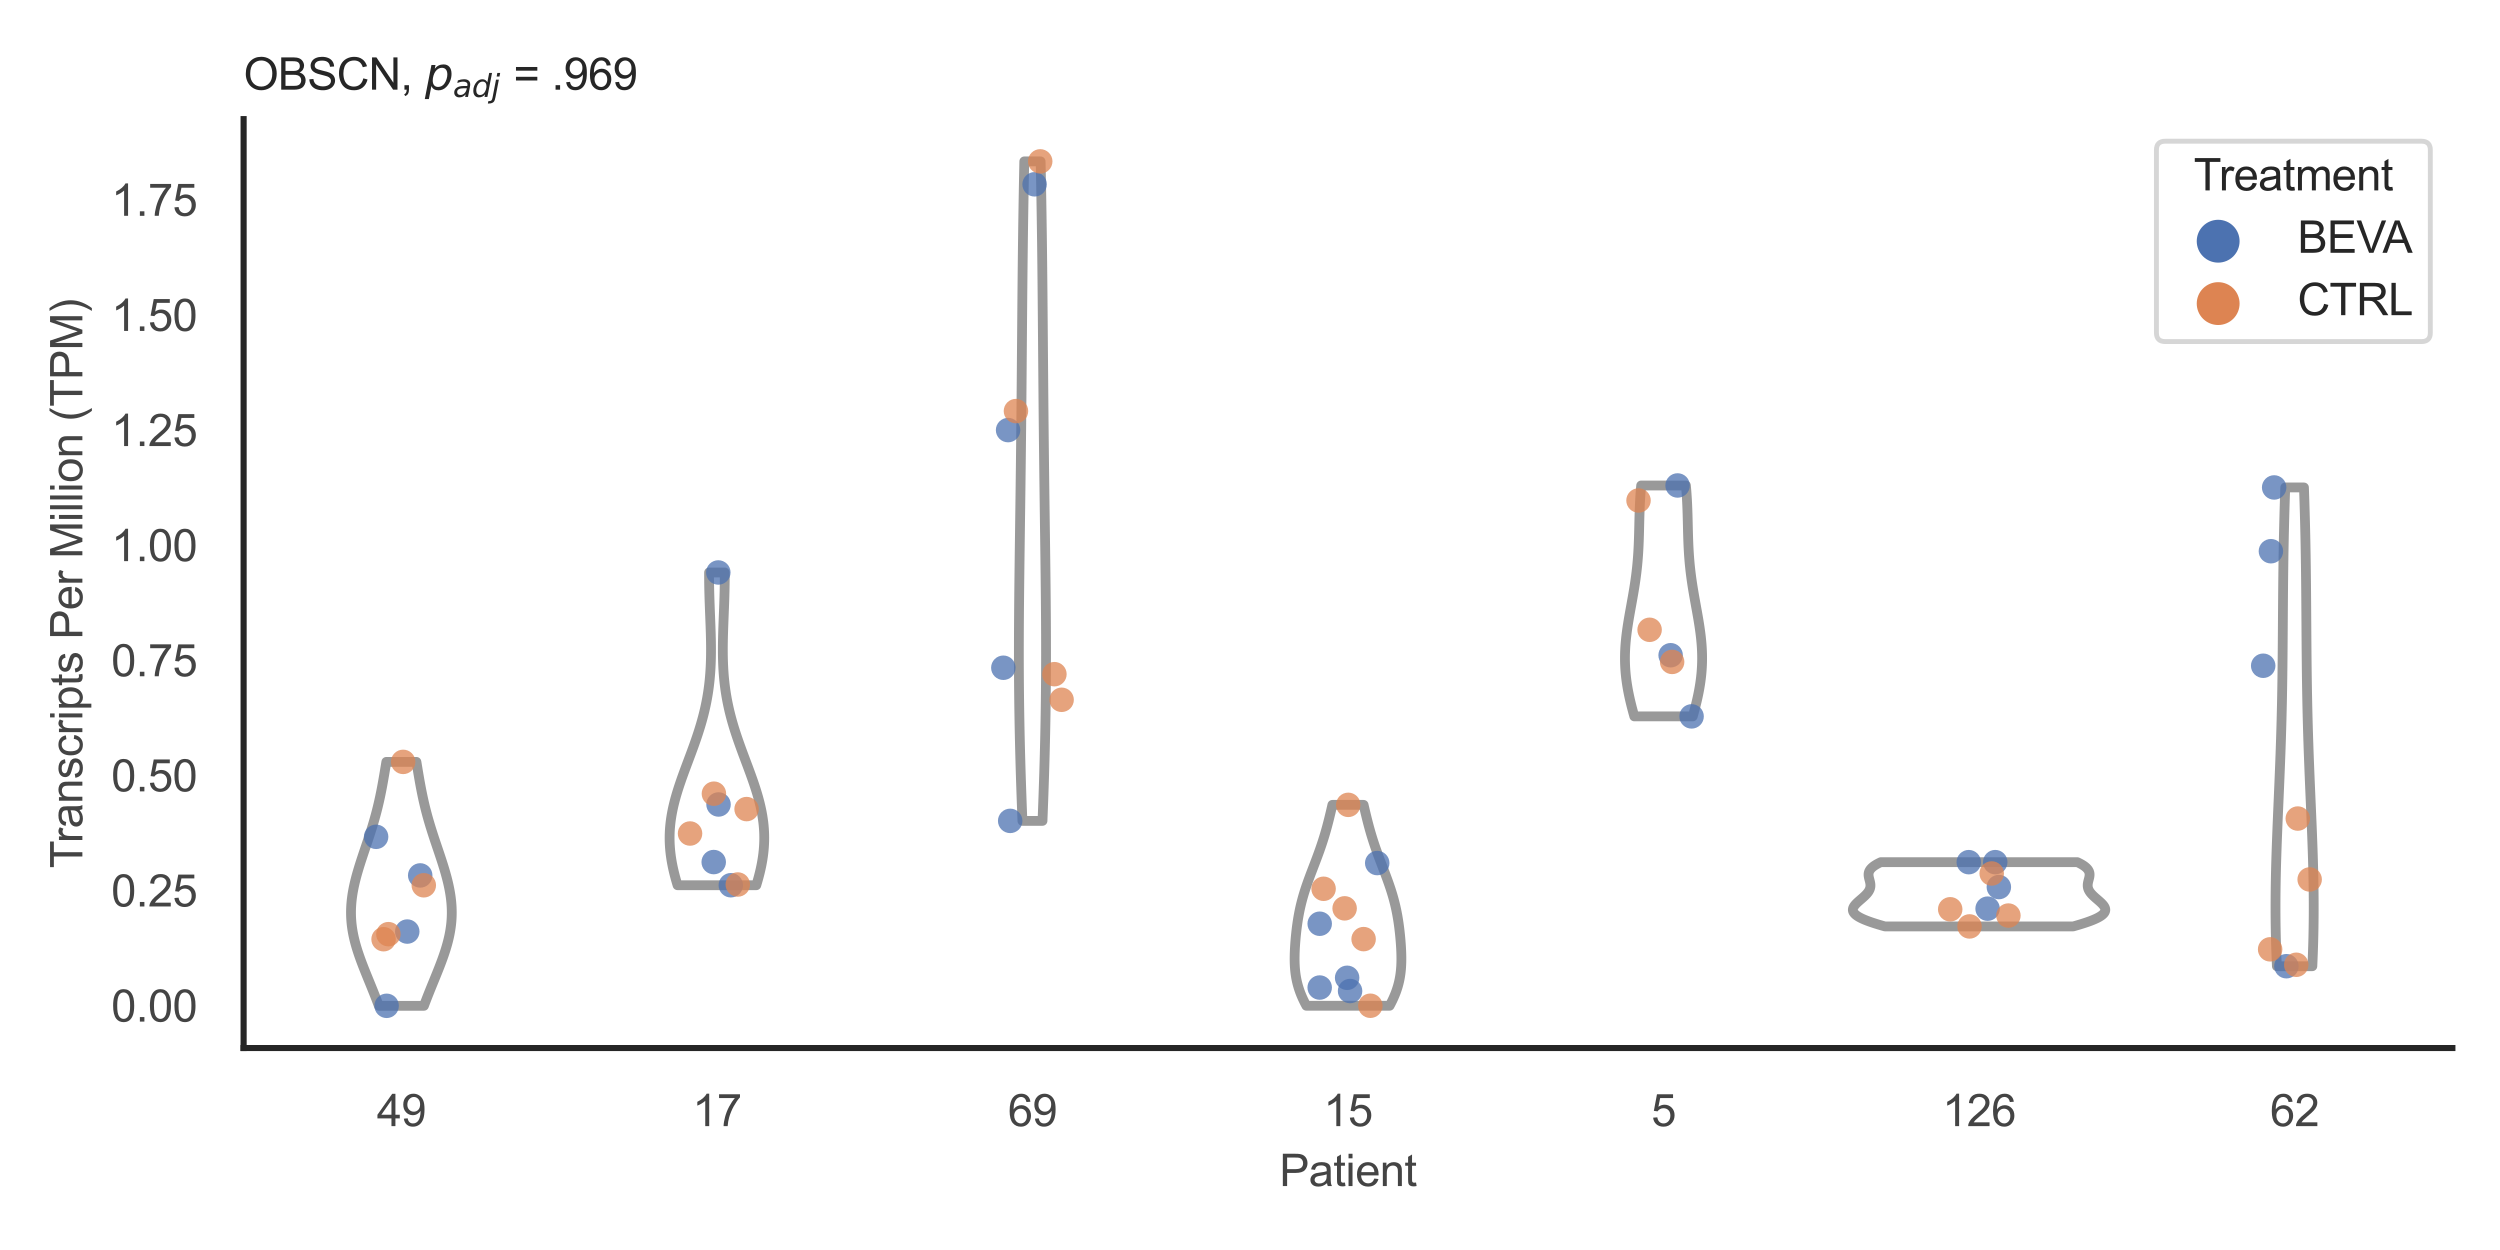 <?xml version="1.0" encoding="utf-8" standalone="no"?>
<!DOCTYPE svg PUBLIC "-//W3C//DTD SVG 1.1//EN"
  "http://www.w3.org/Graphics/SVG/1.1/DTD/svg11.dtd">
<svg xmlns:xlink="http://www.w3.org/1999/xlink" width="510.236pt" height="255.118pt" viewBox="0 0 510.236 255.118" xmlns="http://www.w3.org/2000/svg" version="1.1">
 <defs>
  <style type="text/css">*{stroke-linejoin: round; stroke-linecap: butt}</style>
 </defs>
 <g id="figure_1">
  <g id="patch_1">
   <path d="M 0 255.118 
L 510.236 255.118 
L 510.236 0 
L 0 0 
z
" style="fill: #ffffff"/>
  </g>
  <g id="axes_1">
   <g id="patch_2">
    <path d="M 49.72 213.898 
L 500.516 213.898 
L 500.516 24.32 
L 49.72 24.32 
z
" style="fill: #ffffff"/>
   </g>
   <g id="matplotlib.axis_1">
    <g id="xtick_1">
     <g id="text_1">
      <!-- 49 -->
      <g style="fill: #444444" transform="translate(76.915 229.84)scale(0.09 -0.09)">
       <defs>
        <path id="ArialMT-34" d="M 2069 0 
L 2069 1097 
L 81 1097 
L 81 1613 
L 2172 4581 
L 2631 4581 
L 2631 1613 
L 3250 1613 
L 3250 1097 
L 2631 1097 
L 2631 0 
L 2069 0 
z
M 2069 1613 
L 2069 3678 
L 634 1613 
L 2069 1613 
z
" transform="scale(0.016)"/>
        <path id="ArialMT-39" d="M 350 1059 
L 891 1109 
Q 959 728 1153 556 
Q 1347 384 1650 384 
Q 1909 384 2104 503 
Q 2300 622 2425 820 
Q 2550 1019 2634 1356 
Q 2719 1694 2719 2044 
Q 2719 2081 2716 2156 
Q 2547 1888 2255 1720 
Q 1963 1553 1622 1553 
Q 1053 1553 659 1965 
Q 266 2378 266 3053 
Q 266 3750 677 4175 
Q 1088 4600 1706 4600 
Q 2153 4600 2523 4359 
Q 2894 4119 3086 3673 
Q 3278 3228 3278 2384 
Q 3278 1506 3087 986 
Q 2897 466 2520 194 
Q 2144 -78 1638 -78 
Q 1100 -78 759 220 
Q 419 519 350 1059 
z
M 2653 3081 
Q 2653 3566 2395 3850 
Q 2138 4134 1775 4134 
Q 1400 4134 1122 3828 
Q 844 3522 844 3034 
Q 844 2597 1108 2323 
Q 1372 2050 1759 2050 
Q 2150 2050 2401 2323 
Q 2653 2597 2653 3081 
z
" transform="scale(0.016)"/>
       </defs>
       <use xlink:href="#ArialMT-34"/>
       <use xlink:href="#ArialMT-39" x="55.615"/>
      </g>
     </g>
    </g>
    <g id="xtick_2">
     <g id="text_2">
      <!-- 17 -->
      <g style="fill: #444444" transform="translate(141.314 229.84)scale(0.09 -0.09)">
       <defs>
        <path id="ArialMT-31" d="M 2384 0 
L 1822 0 
L 1822 3584 
Q 1619 3391 1289 3197 
Q 959 3003 697 2906 
L 697 3450 
Q 1169 3672 1522 3987 
Q 1875 4303 2022 4600 
L 2384 4600 
L 2384 0 
z
" transform="scale(0.016)"/>
        <path id="ArialMT-37" d="M 303 3981 
L 303 4522 
L 3269 4522 
L 3269 4084 
Q 2831 3619 2401 2847 
Q 1972 2075 1738 1259 
Q 1569 684 1522 0 
L 944 0 
Q 953 541 1156 1306 
Q 1359 2072 1739 2783 
Q 2119 3494 2547 3981 
L 303 3981 
z
" transform="scale(0.016)"/>
       </defs>
       <use xlink:href="#ArialMT-31"/>
       <use xlink:href="#ArialMT-37" x="55.615"/>
      </g>
     </g>
    </g>
    <g id="xtick_3">
     <g id="text_3">
      <!-- 69 -->
      <g style="fill: #444444" transform="translate(205.714 229.84)scale(0.09 -0.09)">
       <defs>
        <path id="ArialMT-36" d="M 3184 3459 
L 2625 3416 
Q 2550 3747 2413 3897 
Q 2184 4138 1850 4138 
Q 1581 4138 1378 3988 
Q 1113 3794 959 3422 
Q 806 3050 800 2363 
Q 1003 2672 1297 2822 
Q 1591 2972 1913 2972 
Q 2475 2972 2870 2558 
Q 3266 2144 3266 1488 
Q 3266 1056 3080 686 
Q 2894 316 2569 119 
Q 2244 -78 1831 -78 
Q 1128 -78 684 439 
Q 241 956 241 2144 
Q 241 3472 731 4075 
Q 1159 4600 1884 4600 
Q 2425 4600 2770 4297 
Q 3116 3994 3184 3459 
z
M 888 1484 
Q 888 1194 1011 928 
Q 1134 663 1356 523 
Q 1578 384 1822 384 
Q 2178 384 2434 671 
Q 2691 959 2691 1453 
Q 2691 1928 2437 2201 
Q 2184 2475 1800 2475 
Q 1419 2475 1153 2201 
Q 888 1928 888 1484 
z
" transform="scale(0.016)"/>
       </defs>
       <use xlink:href="#ArialMT-36"/>
       <use xlink:href="#ArialMT-39" x="55.615"/>
      </g>
     </g>
    </g>
    <g id="xtick_4">
     <g id="text_4">
      <!-- 15 -->
      <g style="fill: #444444" transform="translate(270.113 229.84)scale(0.09 -0.09)">
       <defs>
        <path id="ArialMT-35" d="M 266 1200 
L 856 1250 
Q 922 819 1161 601 
Q 1400 384 1738 384 
Q 2144 384 2425 690 
Q 2706 997 2706 1503 
Q 2706 1984 2436 2262 
Q 2166 2541 1728 2541 
Q 1456 2541 1237 2417 
Q 1019 2294 894 2097 
L 366 2166 
L 809 4519 
L 3088 4519 
L 3088 3981 
L 1259 3981 
L 1013 2750 
Q 1425 3038 1878 3038 
Q 2478 3038 2890 2622 
Q 3303 2206 3303 1553 
Q 3303 931 2941 478 
Q 2500 -78 1738 -78 
Q 1113 -78 717 272 
Q 322 622 266 1200 
z
" transform="scale(0.016)"/>
       </defs>
       <use xlink:href="#ArialMT-31"/>
       <use xlink:href="#ArialMT-35" x="55.615"/>
      </g>
     </g>
    </g>
    <g id="xtick_5">
     <g id="text_5">
      <!-- 5 -->
      <g style="fill: #444444" transform="translate(337.015 229.84)scale(0.09 -0.09)">
       <use xlink:href="#ArialMT-35"/>
      </g>
     </g>
    </g>
    <g id="xtick_6">
     <g id="text_6">
      <!-- 126 -->
      <g style="fill: #444444" transform="translate(396.41 229.84)scale(0.09 -0.09)">
       <defs>
        <path id="ArialMT-32" d="M 3222 541 
L 3222 0 
L 194 0 
Q 188 203 259 391 
Q 375 700 629 1000 
Q 884 1300 1366 1694 
Q 2113 2306 2375 2664 
Q 2638 3022 2638 3341 
Q 2638 3675 2398 3904 
Q 2159 4134 1775 4134 
Q 1369 4134 1125 3890 
Q 881 3647 878 3216 
L 300 3275 
Q 359 3922 746 4261 
Q 1134 4600 1788 4600 
Q 2447 4600 2831 4234 
Q 3216 3869 3216 3328 
Q 3216 3053 3103 2787 
Q 2991 2522 2730 2228 
Q 2469 1934 1863 1422 
Q 1356 997 1212 845 
Q 1069 694 975 541 
L 3222 541 
z
" transform="scale(0.016)"/>
       </defs>
       <use xlink:href="#ArialMT-31"/>
       <use xlink:href="#ArialMT-32" x="55.615"/>
       <use xlink:href="#ArialMT-36" x="111.23"/>
      </g>
     </g>
    </g>
    <g id="xtick_7">
     <g id="text_7">
      <!-- 62 -->
      <g style="fill: #444444" transform="translate(463.312 229.84)scale(0.09 -0.09)">
       <use xlink:href="#ArialMT-36"/>
       <use xlink:href="#ArialMT-32" x="55.615"/>
      </g>
     </g>
    </g>
    <g id="text_8">
     <!-- Patient -->
     <g style="fill: #444444" transform="translate(261.109 242.071)scale(0.09 -0.09)">
      <defs>
       <path id="ArialMT-50" d="M 494 0 
L 494 4581 
L 2222 4581 
Q 2678 4581 2919 4538 
Q 3256 4481 3484 4323 
Q 3713 4166 3852 3881 
Q 3991 3597 3991 3256 
Q 3991 2672 3619 2267 
Q 3247 1863 2275 1863 
L 1100 1863 
L 1100 0 
L 494 0 
z
M 1100 2403 
L 2284 2403 
Q 2872 2403 3119 2622 
Q 3366 2841 3366 3238 
Q 3366 3525 3220 3729 
Q 3075 3934 2838 4000 
Q 2684 4041 2272 4041 
L 1100 4041 
L 1100 2403 
z
" transform="scale(0.016)"/>
       <path id="ArialMT-61" d="M 2588 409 
Q 2275 144 1986 34 
Q 1697 -75 1366 -75 
Q 819 -75 525 192 
Q 231 459 231 875 
Q 231 1119 342 1320 
Q 453 1522 633 1644 
Q 813 1766 1038 1828 
Q 1203 1872 1538 1913 
Q 2219 1994 2541 2106 
Q 2544 2222 2544 2253 
Q 2544 2597 2384 2738 
Q 2169 2928 1744 2928 
Q 1347 2928 1158 2789 
Q 969 2650 878 2297 
L 328 2372 
Q 403 2725 575 2942 
Q 747 3159 1072 3276 
Q 1397 3394 1825 3394 
Q 2250 3394 2515 3294 
Q 2781 3194 2906 3042 
Q 3031 2891 3081 2659 
Q 3109 2516 3109 2141 
L 3109 1391 
Q 3109 606 3145 398 
Q 3181 191 3288 0 
L 2700 0 
Q 2613 175 2588 409 
z
M 2541 1666 
Q 2234 1541 1622 1453 
Q 1275 1403 1131 1340 
Q 988 1278 909 1158 
Q 831 1038 831 891 
Q 831 666 1001 516 
Q 1172 366 1500 366 
Q 1825 366 2078 508 
Q 2331 650 2450 897 
Q 2541 1088 2541 1459 
L 2541 1666 
z
" transform="scale(0.016)"/>
       <path id="ArialMT-74" d="M 1650 503 
L 1731 6 
Q 1494 -44 1306 -44 
Q 1000 -44 831 53 
Q 663 150 594 308 
Q 525 466 525 972 
L 525 2881 
L 113 2881 
L 113 3319 
L 525 3319 
L 525 4141 
L 1084 4478 
L 1084 3319 
L 1650 3319 
L 1650 2881 
L 1084 2881 
L 1084 941 
Q 1084 700 1114 631 
Q 1144 563 1211 522 
Q 1278 481 1403 481 
Q 1497 481 1650 503 
z
" transform="scale(0.016)"/>
       <path id="ArialMT-69" d="M 425 3934 
L 425 4581 
L 988 4581 
L 988 3934 
L 425 3934 
z
M 425 0 
L 425 3319 
L 988 3319 
L 988 0 
L 425 0 
z
" transform="scale(0.016)"/>
       <path id="ArialMT-65" d="M 2694 1069 
L 3275 997 
Q 3138 488 2766 206 
Q 2394 -75 1816 -75 
Q 1088 -75 661 373 
Q 234 822 234 1631 
Q 234 2469 665 2931 
Q 1097 3394 1784 3394 
Q 2450 3394 2872 2941 
Q 3294 2488 3294 1666 
Q 3294 1616 3291 1516 
L 816 1516 
Q 847 969 1125 678 
Q 1403 388 1819 388 
Q 2128 388 2347 550 
Q 2566 713 2694 1069 
z
M 847 1978 
L 2700 1978 
Q 2663 2397 2488 2606 
Q 2219 2931 1791 2931 
Q 1403 2931 1139 2672 
Q 875 2413 847 1978 
z
" transform="scale(0.016)"/>
       <path id="ArialMT-6e" d="M 422 0 
L 422 3319 
L 928 3319 
L 928 2847 
Q 1294 3394 1984 3394 
Q 2284 3394 2536 3286 
Q 2788 3178 2913 3003 
Q 3038 2828 3088 2588 
Q 3119 2431 3119 2041 
L 3119 0 
L 2556 0 
L 2556 2019 
Q 2556 2363 2490 2533 
Q 2425 2703 2258 2804 
Q 2091 2906 1866 2906 
Q 1506 2906 1245 2678 
Q 984 2450 984 1813 
L 984 0 
L 422 0 
z
" transform="scale(0.016)"/>
      </defs>
      <use xlink:href="#ArialMT-50"/>
      <use xlink:href="#ArialMT-61" x="66.699"/>
      <use xlink:href="#ArialMT-74" x="122.314"/>
      <use xlink:href="#ArialMT-69" x="150.098"/>
      <use xlink:href="#ArialMT-65" x="172.314"/>
      <use xlink:href="#ArialMT-6e" x="227.93"/>
      <use xlink:href="#ArialMT-74" x="283.545"/>
     </g>
    </g>
   </g>
   <g id="matplotlib.axis_2">
    <g id="ytick_1">
     <g id="text_9">
      <!-- 0.00 -->
      <g style="fill: #444444" transform="translate(22.705 208.502)scale(0.09 -0.09)">
       <defs>
        <path id="ArialMT-30" d="M 266 2259 
Q 266 3072 433 3567 
Q 600 4063 929 4331 
Q 1259 4600 1759 4600 
Q 2128 4600 2406 4451 
Q 2684 4303 2865 4023 
Q 3047 3744 3150 3342 
Q 3253 2941 3253 2259 
Q 3253 1453 3087 958 
Q 2922 463 2592 192 
Q 2263 -78 1759 -78 
Q 1097 -78 719 397 
Q 266 969 266 2259 
z
M 844 2259 
Q 844 1131 1108 757 
Q 1372 384 1759 384 
Q 2147 384 2411 759 
Q 2675 1134 2675 2259 
Q 2675 3391 2411 3762 
Q 2147 4134 1753 4134 
Q 1366 4134 1134 3806 
Q 844 3388 844 2259 
z
" transform="scale(0.016)"/>
        <path id="ArialMT-2e" d="M 581 0 
L 581 641 
L 1222 641 
L 1222 0 
L 581 0 
z
" transform="scale(0.016)"/>
       </defs>
       <use xlink:href="#ArialMT-30"/>
       <use xlink:href="#ArialMT-2e" x="55.615"/>
       <use xlink:href="#ArialMT-30" x="83.398"/>
       <use xlink:href="#ArialMT-30" x="139.014"/>
      </g>
     </g>
    </g>
    <g id="ytick_2">
     <g id="text_10">
      <!-- 0.25 -->
      <g style="fill: #444444" transform="translate(22.705 185.009)scale(0.09 -0.09)">
       <use xlink:href="#ArialMT-30"/>
       <use xlink:href="#ArialMT-2e" x="55.615"/>
       <use xlink:href="#ArialMT-32" x="83.398"/>
       <use xlink:href="#ArialMT-35" x="139.014"/>
      </g>
     </g>
    </g>
    <g id="ytick_3">
     <g id="text_11">
      <!-- 0.50 -->
      <g style="fill: #444444" transform="translate(22.705 161.515)scale(0.09 -0.09)">
       <use xlink:href="#ArialMT-30"/>
       <use xlink:href="#ArialMT-2e" x="55.615"/>
       <use xlink:href="#ArialMT-35" x="83.398"/>
       <use xlink:href="#ArialMT-30" x="139.014"/>
      </g>
     </g>
    </g>
    <g id="ytick_4">
     <g id="text_12">
      <!-- 0.75 -->
      <g style="fill: #444444" transform="translate(22.705 138.022)scale(0.09 -0.09)">
       <use xlink:href="#ArialMT-30"/>
       <use xlink:href="#ArialMT-2e" x="55.615"/>
       <use xlink:href="#ArialMT-37" x="83.398"/>
       <use xlink:href="#ArialMT-35" x="139.014"/>
      </g>
     </g>
    </g>
    <g id="ytick_5">
     <g id="text_13">
      <!-- 1.00 -->
      <g style="fill: #444444" transform="translate(22.705 114.529)scale(0.09 -0.09)">
       <use xlink:href="#ArialMT-31"/>
       <use xlink:href="#ArialMT-2e" x="55.615"/>
       <use xlink:href="#ArialMT-30" x="83.398"/>
       <use xlink:href="#ArialMT-30" x="139.014"/>
      </g>
     </g>
    </g>
    <g id="ytick_6">
     <g id="text_14">
      <!-- 1.25 -->
      <g style="fill: #444444" transform="translate(22.705 91.035)scale(0.09 -0.09)">
       <use xlink:href="#ArialMT-31"/>
       <use xlink:href="#ArialMT-2e" x="55.615"/>
       <use xlink:href="#ArialMT-32" x="83.398"/>
       <use xlink:href="#ArialMT-35" x="139.014"/>
      </g>
     </g>
    </g>
    <g id="ytick_7">
     <g id="text_15">
      <!-- 1.50 -->
      <g style="fill: #444444" transform="translate(22.705 67.542)scale(0.09 -0.09)">
       <use xlink:href="#ArialMT-31"/>
       <use xlink:href="#ArialMT-2e" x="55.615"/>
       <use xlink:href="#ArialMT-35" x="83.398"/>
       <use xlink:href="#ArialMT-30" x="139.014"/>
      </g>
     </g>
    </g>
    <g id="ytick_8">
     <g id="text_16">
      <!-- 1.75 -->
      <g style="fill: #444444" transform="translate(22.705 44.049)scale(0.09 -0.09)">
       <use xlink:href="#ArialMT-31"/>
       <use xlink:href="#ArialMT-2e" x="55.615"/>
       <use xlink:href="#ArialMT-37" x="83.398"/>
       <use xlink:href="#ArialMT-35" x="139.014"/>
      </g>
     </g>
    </g>
    <g id="text_17">
     <!-- Transcripts Per Million (TPM) -->
     <g style="fill: #444444" transform="translate(16.811 177.194)rotate(-90)scale(0.09 -0.09)">
      <defs>
       <path id="ArialMT-54" d="M 1659 0 
L 1659 4041 
L 150 4041 
L 150 4581 
L 3781 4581 
L 3781 4041 
L 2266 4041 
L 2266 0 
L 1659 0 
z
" transform="scale(0.016)"/>
       <path id="ArialMT-72" d="M 416 0 
L 416 3319 
L 922 3319 
L 922 2816 
Q 1116 3169 1280 3281 
Q 1444 3394 1641 3394 
Q 1925 3394 2219 3213 
L 2025 2691 
Q 1819 2813 1613 2813 
Q 1428 2813 1281 2702 
Q 1134 2591 1072 2394 
Q 978 2094 978 1738 
L 978 0 
L 416 0 
z
" transform="scale(0.016)"/>
       <path id="ArialMT-73" d="M 197 991 
L 753 1078 
Q 800 744 1014 566 
Q 1228 388 1613 388 
Q 2000 388 2187 545 
Q 2375 703 2375 916 
Q 2375 1106 2209 1216 
Q 2094 1291 1634 1406 
Q 1016 1563 777 1677 
Q 538 1791 414 1992 
Q 291 2194 291 2438 
Q 291 2659 392 2848 
Q 494 3038 669 3163 
Q 800 3259 1026 3326 
Q 1253 3394 1513 3394 
Q 1903 3394 2198 3281 
Q 2494 3169 2634 2976 
Q 2775 2784 2828 2463 
L 2278 2388 
Q 2241 2644 2061 2787 
Q 1881 2931 1553 2931 
Q 1166 2931 1000 2803 
Q 834 2675 834 2503 
Q 834 2394 903 2306 
Q 972 2216 1119 2156 
Q 1203 2125 1616 2013 
Q 2213 1853 2448 1751 
Q 2684 1650 2818 1456 
Q 2953 1263 2953 975 
Q 2953 694 2789 445 
Q 2625 197 2315 61 
Q 2006 -75 1616 -75 
Q 969 -75 630 194 
Q 291 463 197 991 
z
" transform="scale(0.016)"/>
       <path id="ArialMT-63" d="M 2588 1216 
L 3141 1144 
Q 3050 572 2676 248 
Q 2303 -75 1759 -75 
Q 1078 -75 664 370 
Q 250 816 250 1647 
Q 250 2184 428 2587 
Q 606 2991 970 3192 
Q 1334 3394 1763 3394 
Q 2303 3394 2647 3120 
Q 2991 2847 3088 2344 
L 2541 2259 
Q 2463 2594 2264 2762 
Q 2066 2931 1784 2931 
Q 1359 2931 1093 2626 
Q 828 2322 828 1663 
Q 828 994 1084 691 
Q 1341 388 1753 388 
Q 2084 388 2306 591 
Q 2528 794 2588 1216 
z
" transform="scale(0.016)"/>
       <path id="ArialMT-70" d="M 422 -1272 
L 422 3319 
L 934 3319 
L 934 2888 
Q 1116 3141 1344 3267 
Q 1572 3394 1897 3394 
Q 2322 3394 2647 3175 
Q 2972 2956 3137 2557 
Q 3303 2159 3303 1684 
Q 3303 1175 3120 767 
Q 2938 359 2589 142 
Q 2241 -75 1856 -75 
Q 1575 -75 1351 44 
Q 1128 163 984 344 
L 984 -1272 
L 422 -1272 
z
M 931 1641 
Q 931 1000 1190 694 
Q 1450 388 1819 388 
Q 2194 388 2461 705 
Q 2728 1022 2728 1688 
Q 2728 2322 2467 2637 
Q 2206 2953 1844 2953 
Q 1484 2953 1207 2617 
Q 931 2281 931 1641 
z
" transform="scale(0.016)"/>
       <path id="ArialMT-20" transform="scale(0.016)"/>
       <path id="ArialMT-4d" d="M 475 0 
L 475 4581 
L 1388 4581 
L 2472 1338 
Q 2622 884 2691 659 
Q 2769 909 2934 1394 
L 4031 4581 
L 4847 4581 
L 4847 0 
L 4263 0 
L 4263 3834 
L 2931 0 
L 2384 0 
L 1059 3900 
L 1059 0 
L 475 0 
z
" transform="scale(0.016)"/>
       <path id="ArialMT-6c" d="M 409 0 
L 409 4581 
L 972 4581 
L 972 0 
L 409 0 
z
" transform="scale(0.016)"/>
       <path id="ArialMT-6f" d="M 213 1659 
Q 213 2581 725 3025 
Q 1153 3394 1769 3394 
Q 2453 3394 2887 2945 
Q 3322 2497 3322 1706 
Q 3322 1066 3130 698 
Q 2938 331 2570 128 
Q 2203 -75 1769 -75 
Q 1072 -75 642 372 
Q 213 819 213 1659 
z
M 791 1659 
Q 791 1022 1069 705 
Q 1347 388 1769 388 
Q 2188 388 2466 706 
Q 2744 1025 2744 1678 
Q 2744 2294 2464 2611 
Q 2184 2928 1769 2928 
Q 1347 2928 1069 2612 
Q 791 2297 791 1659 
z
" transform="scale(0.016)"/>
       <path id="ArialMT-28" d="M 1497 -1347 
Q 1031 -759 709 28 
Q 388 816 388 1659 
Q 388 2403 628 3084 
Q 909 3875 1497 4659 
L 1900 4659 
Q 1522 4009 1400 3731 
Q 1209 3300 1100 2831 
Q 966 2247 966 1656 
Q 966 153 1900 -1347 
L 1497 -1347 
z
" transform="scale(0.016)"/>
       <path id="ArialMT-29" d="M 791 -1347 
L 388 -1347 
Q 1322 153 1322 1656 
Q 1322 2244 1188 2822 
Q 1081 3291 891 3722 
Q 769 4003 388 4659 
L 791 4659 
Q 1378 3875 1659 3084 
Q 1900 2403 1900 1659 
Q 1900 816 1576 28 
Q 1253 -759 791 -1347 
z
" transform="scale(0.016)"/>
      </defs>
      <use xlink:href="#ArialMT-54"/>
      <use xlink:href="#ArialMT-72" x="57.334"/>
      <use xlink:href="#ArialMT-61" x="90.635"/>
      <use xlink:href="#ArialMT-6e" x="146.25"/>
      <use xlink:href="#ArialMT-73" x="201.865"/>
      <use xlink:href="#ArialMT-63" x="251.865"/>
      <use xlink:href="#ArialMT-72" x="301.865"/>
      <use xlink:href="#ArialMT-69" x="335.166"/>
      <use xlink:href="#ArialMT-70" x="357.383"/>
      <use xlink:href="#ArialMT-74" x="412.998"/>
      <use xlink:href="#ArialMT-73" x="440.781"/>
      <use xlink:href="#ArialMT-20" x="490.781"/>
      <use xlink:href="#ArialMT-50" x="518.564"/>
      <use xlink:href="#ArialMT-65" x="585.264"/>
      <use xlink:href="#ArialMT-72" x="640.879"/>
      <use xlink:href="#ArialMT-20" x="674.18"/>
      <use xlink:href="#ArialMT-4d" x="701.963"/>
      <use xlink:href="#ArialMT-69" x="785.264"/>
      <use xlink:href="#ArialMT-6c" x="807.48"/>
      <use xlink:href="#ArialMT-6c" x="829.697"/>
      <use xlink:href="#ArialMT-69" x="851.914"/>
      <use xlink:href="#ArialMT-6f" x="874.131"/>
      <use xlink:href="#ArialMT-6e" x="929.746"/>
      <use xlink:href="#ArialMT-20" x="985.361"/>
      <use xlink:href="#ArialMT-28" x="1013.145"/>
      <use xlink:href="#ArialMT-54" x="1046.445"/>
      <use xlink:href="#ArialMT-50" x="1107.529"/>
      <use xlink:href="#ArialMT-4d" x="1174.229"/>
      <use xlink:href="#ArialMT-29" x="1257.529"/>
     </g>
    </g>
   </g>
   <g id="PolyCollection_1">
    <defs>
     <path id="m1bf2791f38" d="M 86.523 -49.837 
L 77.317 -49.837 
L 77.128 -50.34 
L 76.937 -50.843 
L 76.742 -51.346 
L 76.545 -51.849 
L 76.346 -52.352 
L 76.145 -52.854 
L 75.942 -53.357 
L 75.738 -53.86 
L 75.533 -54.363 
L 75.328 -54.866 
L 75.122 -55.369 
L 74.918 -55.872 
L 74.714 -56.375 
L 74.512 -56.877 
L 74.312 -57.38 
L 74.115 -57.883 
L 73.921 -58.386 
L 73.731 -58.889 
L 73.546 -59.392 
L 73.367 -59.895 
L 73.193 -60.398 
L 73.026 -60.901 
L 72.866 -61.403 
L 72.714 -61.906 
L 72.57 -62.409 
L 72.435 -62.912 
L 72.309 -63.415 
L 72.193 -63.918 
L 72.087 -64.421 
L 71.992 -64.924 
L 71.907 -65.426 
L 71.834 -65.929 
L 71.772 -66.432 
L 71.722 -66.935 
L 71.683 -67.438 
L 71.655 -67.941 
L 71.64 -68.444 
L 71.636 -68.947 
L 71.643 -69.449 
L 71.662 -69.952 
L 71.691 -70.455 
L 71.732 -70.958 
L 71.783 -71.461 
L 71.845 -71.964 
L 71.916 -72.467 
L 71.997 -72.97 
L 72.088 -73.473 
L 72.186 -73.975 
L 72.293 -74.478 
L 72.408 -74.981 
L 72.531 -75.484 
L 72.66 -75.987 
L 72.795 -76.49 
L 72.936 -76.993 
L 73.083 -77.496 
L 73.234 -77.998 
L 73.389 -78.501 
L 73.548 -79.004 
L 73.71 -79.507 
L 73.875 -80.01 
L 74.041 -80.513 
L 74.209 -81.016 
L 74.379 -81.519 
L 74.548 -82.021 
L 74.718 -82.524 
L 74.888 -83.027 
L 75.056 -83.53 
L 75.223 -84.033 
L 75.389 -84.536 
L 75.552 -85.039 
L 75.713 -85.542 
L 75.871 -86.045 
L 76.025 -86.547 
L 76.177 -87.05 
L 76.325 -87.553 
L 76.469 -88.056 
L 76.609 -88.559 
L 76.745 -89.062 
L 76.878 -89.565 
L 77.006 -90.068 
L 77.129 -90.57 
L 77.249 -91.073 
L 77.365 -91.576 
L 77.477 -92.079 
L 77.586 -92.582 
L 77.69 -93.085 
L 77.792 -93.588 
L 77.891 -94.091 
L 77.986 -94.593 
L 78.079 -95.096 
L 78.17 -95.599 
L 78.259 -96.102 
L 78.346 -96.605 
L 78.432 -97.108 
L 78.517 -97.611 
L 78.6 -98.114 
L 78.683 -98.616 
L 78.766 -99.119 
L 78.848 -99.622 
L 84.991 -99.622 
L 84.991 -99.622 
L 85.074 -99.119 
L 85.156 -98.616 
L 85.239 -98.114 
L 85.323 -97.611 
L 85.407 -97.108 
L 85.493 -96.605 
L 85.58 -96.102 
L 85.669 -95.599 
L 85.76 -95.096 
L 85.853 -94.593 
L 85.949 -94.091 
L 86.047 -93.588 
L 86.149 -93.085 
L 86.254 -92.582 
L 86.362 -92.079 
L 86.474 -91.576 
L 86.59 -91.073 
L 86.71 -90.57 
L 86.834 -90.068 
L 86.962 -89.565 
L 87.094 -89.062 
L 87.23 -88.559 
L 87.37 -88.056 
L 87.515 -87.553 
L 87.663 -87.05 
L 87.814 -86.547 
L 87.969 -86.045 
L 88.127 -85.542 
L 88.288 -85.039 
L 88.451 -84.536 
L 88.616 -84.033 
L 88.783 -83.53 
L 88.952 -83.027 
L 89.121 -82.524 
L 89.291 -82.021 
L 89.461 -81.519 
L 89.63 -81.016 
L 89.798 -80.513 
L 89.965 -80.01 
L 90.13 -79.507 
L 90.292 -79.004 
L 90.451 -78.501 
L 90.606 -77.998 
L 90.757 -77.496 
L 90.903 -76.993 
L 91.044 -76.49 
L 91.18 -75.987 
L 91.309 -75.484 
L 91.431 -74.981 
L 91.546 -74.478 
L 91.653 -73.975 
L 91.752 -73.473 
L 91.842 -72.97 
L 91.923 -72.467 
L 91.995 -71.964 
L 92.056 -71.461 
L 92.107 -70.958 
L 92.148 -70.455 
L 92.178 -69.952 
L 92.196 -69.449 
L 92.204 -68.947 
L 92.2 -68.444 
L 92.184 -67.941 
L 92.157 -67.438 
L 92.118 -66.935 
L 92.067 -66.432 
L 92.005 -65.929 
L 91.932 -65.426 
L 91.848 -64.924 
L 91.753 -64.421 
L 91.647 -63.918 
L 91.531 -63.415 
L 91.405 -62.912 
L 91.27 -62.409 
L 91.126 -61.906 
L 90.974 -61.403 
L 90.814 -60.901 
L 90.647 -60.398 
L 90.473 -59.895 
L 90.293 -59.392 
L 90.108 -58.889 
L 89.919 -58.386 
L 89.725 -57.883 
L 89.528 -57.38 
L 89.328 -56.877 
L 89.126 -56.375 
L 88.922 -55.872 
L 88.717 -55.369 
L 88.512 -54.866 
L 88.306 -54.363 
L 88.101 -53.86 
L 87.897 -53.357 
L 87.694 -52.854 
L 87.493 -52.352 
L 87.294 -51.849 
L 87.097 -51.346 
L 86.903 -50.843 
L 86.711 -50.34 
L 86.523 -49.837 
z
" style="stroke: #999999; stroke-width: 2"/>
    </defs>
    <g clip-path="url(#p2ca16b6af5)">
     <use xlink:href="#m1bf2791f38" x="0" y="255.118" style="fill: #ffffff; stroke: #999999; stroke-width: 2"/>
    </g>
   </g>
   <g id="PolyCollection_2">
    <defs>
     <path id="mb05f0f8d53" d="M 154.356 -74.447 
L 138.283 -74.447 
L 138.089 -75.092 
L 137.905 -75.737 
L 137.731 -76.381 
L 137.568 -77.026 
L 137.417 -77.671 
L 137.277 -78.316 
L 137.151 -78.96 
L 137.038 -79.605 
L 136.939 -80.25 
L 136.855 -80.895 
L 136.785 -81.539 
L 136.731 -82.184 
L 136.692 -82.829 
L 136.669 -83.474 
L 136.661 -84.119 
L 136.67 -84.763 
L 136.694 -85.408 
L 136.734 -86.053 
L 136.79 -86.698 
L 136.861 -87.342 
L 136.947 -87.987 
L 137.048 -88.632 
L 137.163 -89.277 
L 137.291 -89.921 
L 137.433 -90.566 
L 137.588 -91.211 
L 137.754 -91.856 
L 137.931 -92.501 
L 138.119 -93.145 
L 138.316 -93.79 
L 138.522 -94.435 
L 138.736 -95.08 
L 138.956 -95.724 
L 139.182 -96.369 
L 139.414 -97.014 
L 139.649 -97.659 
L 139.887 -98.303 
L 140.128 -98.948 
L 140.369 -99.593 
L 140.611 -100.238 
L 140.852 -100.882 
L 141.092 -101.527 
L 141.329 -102.172 
L 141.564 -102.817 
L 141.794 -103.462 
L 142.019 -104.106 
L 142.239 -104.751 
L 142.454 -105.396 
L 142.661 -106.041 
L 142.862 -106.685 
L 143.055 -107.33 
L 143.24 -107.975 
L 143.417 -108.62 
L 143.585 -109.264 
L 143.745 -109.909 
L 143.895 -110.554 
L 144.037 -111.199 
L 144.168 -111.844 
L 144.291 -112.488 
L 144.404 -113.133 
L 144.509 -113.778 
L 144.603 -114.423 
L 144.689 -115.067 
L 144.767 -115.712 
L 144.835 -116.357 
L 144.895 -117.002 
L 144.947 -117.646 
L 144.991 -118.291 
L 145.028 -118.936 
L 145.058 -119.581 
L 145.081 -120.226 
L 145.097 -120.87 
L 145.108 -121.515 
L 145.113 -122.16 
L 145.114 -122.805 
L 145.109 -123.449 
L 145.101 -124.094 
L 145.088 -124.739 
L 145.073 -125.384 
L 145.055 -126.028 
L 145.034 -126.673 
L 145.012 -127.318 
L 144.988 -127.963 
L 144.963 -128.608 
L 144.938 -129.252 
L 144.912 -129.897 
L 144.887 -130.542 
L 144.862 -131.187 
L 144.839 -131.831 
L 144.816 -132.476 
L 144.796 -133.121 
L 144.777 -133.766 
L 144.76 -134.41 
L 144.746 -135.055 
L 144.735 -135.7 
L 144.726 -136.345 
L 144.721 -136.99 
L 144.718 -137.634 
L 144.719 -138.279 
L 147.92 -138.279 
L 147.92 -138.279 
L 147.92 -137.634 
L 147.918 -136.99 
L 147.912 -136.345 
L 147.903 -135.7 
L 147.892 -135.055 
L 147.878 -134.41 
L 147.861 -133.766 
L 147.843 -133.121 
L 147.822 -132.476 
L 147.8 -131.831 
L 147.776 -131.187 
L 147.751 -130.542 
L 147.726 -129.897 
L 147.701 -129.252 
L 147.675 -128.608 
L 147.65 -127.963 
L 147.627 -127.318 
L 147.604 -126.673 
L 147.584 -126.028 
L 147.565 -125.384 
L 147.55 -124.739 
L 147.538 -124.094 
L 147.529 -123.449 
L 147.525 -122.805 
L 147.525 -122.16 
L 147.53 -121.515 
L 147.541 -120.87 
L 147.558 -120.226 
L 147.581 -119.581 
L 147.61 -118.936 
L 147.647 -118.291 
L 147.691 -117.646 
L 147.743 -117.002 
L 147.803 -116.357 
L 147.872 -115.712 
L 147.949 -115.067 
L 148.035 -114.423 
L 148.13 -113.778 
L 148.234 -113.133 
L 148.347 -112.488 
L 148.47 -111.844 
L 148.602 -111.199 
L 148.743 -110.554 
L 148.893 -109.909 
L 149.053 -109.264 
L 149.221 -108.62 
L 149.398 -107.975 
L 149.583 -107.33 
L 149.776 -106.685 
L 149.977 -106.041 
L 150.185 -105.396 
L 150.399 -104.751 
L 150.619 -104.106 
L 150.845 -103.462 
L 151.075 -102.817 
L 151.309 -102.172 
L 151.546 -101.527 
L 151.786 -100.882 
L 152.027 -100.238 
L 152.269 -99.593 
L 152.511 -98.948 
L 152.751 -98.303 
L 152.989 -97.659 
L 153.225 -97.014 
L 153.456 -96.369 
L 153.682 -95.724 
L 153.903 -95.08 
L 154.116 -94.435 
L 154.322 -93.79 
L 154.519 -93.145 
L 154.707 -92.501 
L 154.884 -91.856 
L 155.051 -91.211 
L 155.205 -90.566 
L 155.347 -89.921 
L 155.476 -89.277 
L 155.591 -88.632 
L 155.691 -87.987 
L 155.778 -87.342 
L 155.849 -86.698 
L 155.904 -86.053 
L 155.944 -85.408 
L 155.969 -84.763 
L 155.977 -84.119 
L 155.97 -83.474 
L 155.946 -82.829 
L 155.907 -82.184 
L 155.853 -81.539 
L 155.784 -80.895 
L 155.699 -80.25 
L 155.6 -79.605 
L 155.487 -78.96 
L 155.361 -78.316 
L 155.222 -77.671 
L 155.07 -77.026 
L 154.907 -76.381 
L 154.733 -75.737 
L 154.549 -75.092 
L 154.356 -74.447 
z
" style="stroke: #999999; stroke-width: 2"/>
    </defs>
    <g clip-path="url(#p2ca16b6af5)">
     <use xlink:href="#mb05f0f8d53" x="0" y="255.118" style="fill: #ffffff; stroke: #999999; stroke-width: 2"/>
    </g>
   </g>
   <g id="PolyCollection_3">
    <defs>
     <path id="mdb399ba49f" d="M 212.769 -87.582 
L 208.669 -87.582 
L 208.616 -88.942 
L 208.565 -90.302 
L 208.515 -91.661 
L 208.467 -93.021 
L 208.42 -94.38 
L 208.375 -95.74 
L 208.332 -97.1 
L 208.291 -98.459 
L 208.252 -99.819 
L 208.215 -101.178 
L 208.18 -102.538 
L 208.148 -103.897 
L 208.118 -105.257 
L 208.09 -106.617 
L 208.065 -107.976 
L 208.042 -109.336 
L 208.022 -110.695 
L 208.004 -112.055 
L 207.989 -113.415 
L 207.976 -114.774 
L 207.965 -116.134 
L 207.957 -117.493 
L 207.951 -118.853 
L 207.947 -120.212 
L 207.946 -121.572 
L 207.946 -122.932 
L 207.948 -124.291 
L 207.952 -125.651 
L 207.958 -127.01 
L 207.966 -128.37 
L 207.975 -129.729 
L 207.985 -131.089 
L 207.997 -132.449 
L 208.009 -133.808 
L 208.023 -135.168 
L 208.038 -136.527 
L 208.054 -137.887 
L 208.07 -139.247 
L 208.087 -140.606 
L 208.104 -141.966 
L 208.122 -143.325 
L 208.14 -144.685 
L 208.158 -146.044 
L 208.176 -147.404 
L 208.194 -148.764 
L 208.212 -150.123 
L 208.231 -151.483 
L 208.248 -152.842 
L 208.266 -154.202 
L 208.284 -155.561 
L 208.301 -156.921 
L 208.317 -158.281 
L 208.334 -159.64 
L 208.35 -161 
L 208.365 -162.359 
L 208.381 -163.719 
L 208.395 -165.079 
L 208.41 -166.438 
L 208.424 -167.798 
L 208.437 -169.157 
L 208.45 -170.517 
L 208.463 -171.876 
L 208.476 -173.236 
L 208.488 -174.596 
L 208.5 -175.955 
L 208.511 -177.315 
L 208.523 -178.674 
L 208.534 -180.034 
L 208.545 -181.394 
L 208.556 -182.753 
L 208.567 -184.113 
L 208.578 -185.472 
L 208.589 -186.832 
L 208.6 -188.191 
L 208.611 -189.551 
L 208.623 -190.911 
L 208.634 -192.27 
L 208.646 -193.63 
L 208.658 -194.989 
L 208.671 -196.349 
L 208.684 -197.708 
L 208.698 -199.068 
L 208.712 -200.428 
L 208.727 -201.787 
L 208.743 -203.147 
L 208.759 -204.506 
L 208.776 -205.866 
L 208.794 -207.226 
L 208.812 -208.585 
L 208.832 -209.945 
L 208.852 -211.304 
L 208.874 -212.664 
L 208.896 -214.023 
L 208.92 -215.383 
L 208.944 -216.743 
L 208.97 -218.102 
L 208.996 -219.462 
L 209.024 -220.821 
L 209.052 -222.181 
L 212.385 -222.181 
L 212.385 -222.181 
L 212.414 -220.821 
L 212.441 -219.462 
L 212.468 -218.102 
L 212.493 -216.743 
L 212.518 -215.383 
L 212.541 -214.023 
L 212.563 -212.664 
L 212.585 -211.304 
L 212.605 -209.945 
L 212.625 -208.585 
L 212.644 -207.226 
L 212.662 -205.866 
L 212.679 -204.506 
L 212.695 -203.147 
L 212.71 -201.787 
L 212.725 -200.428 
L 212.739 -199.068 
L 212.753 -197.708 
L 212.766 -196.349 
L 212.779 -194.989 
L 212.791 -193.63 
L 212.803 -192.27 
L 212.815 -190.911 
L 212.826 -189.551 
L 212.837 -188.191 
L 212.848 -186.832 
L 212.859 -185.472 
L 212.87 -184.113 
L 212.881 -182.753 
L 212.892 -181.394 
L 212.903 -180.034 
L 212.915 -178.674 
L 212.926 -177.315 
L 212.938 -175.955 
L 212.949 -174.596 
L 212.962 -173.236 
L 212.974 -171.876 
L 212.987 -170.517 
L 213 -169.157 
L 213.014 -167.798 
L 213.028 -166.438 
L 213.042 -165.079 
L 213.057 -163.719 
L 213.072 -162.359 
L 213.087 -161 
L 213.103 -159.64 
L 213.12 -158.281 
L 213.137 -156.921 
L 213.154 -155.561 
L 213.171 -154.202 
L 213.189 -152.842 
L 213.207 -151.483 
L 213.225 -150.123 
L 213.243 -148.764 
L 213.261 -147.404 
L 213.28 -146.044 
L 213.298 -144.685 
L 213.316 -143.325 
L 213.333 -141.966 
L 213.351 -140.606 
L 213.367 -139.247 
L 213.384 -137.887 
L 213.399 -136.527 
L 213.414 -135.168 
L 213.428 -133.808 
L 213.441 -132.449 
L 213.452 -131.089 
L 213.463 -129.729 
L 213.472 -128.37 
L 213.479 -127.01 
L 213.485 -125.651 
L 213.489 -124.291 
L 213.491 -122.932 
L 213.492 -121.572 
L 213.49 -120.212 
L 213.486 -118.853 
L 213.48 -117.493 
L 213.472 -116.134 
L 213.461 -114.774 
L 213.448 -113.415 
L 213.433 -112.055 
L 213.415 -110.695 
L 213.395 -109.336 
L 213.372 -107.976 
L 213.347 -106.617 
L 213.319 -105.257 
L 213.29 -103.897 
L 213.257 -102.538 
L 213.223 -101.178 
L 213.186 -99.819 
L 213.147 -98.459 
L 213.106 -97.1 
L 213.062 -95.74 
L 213.017 -94.38 
L 212.971 -93.021 
L 212.922 -91.661 
L 212.872 -90.302 
L 212.821 -88.942 
L 212.769 -87.582 
z
" style="stroke: #999999; stroke-width: 2"/>
    </defs>
    <g clip-path="url(#p2ca16b6af5)">
     <use xlink:href="#mdb399ba49f" x="0" y="255.118" style="fill: #ffffff; stroke: #999999; stroke-width: 2"/>
    </g>
   </g>
   <g id="PolyCollection_4">
    <defs>
     <path id="m131cc82c65" d="M 283.618 -49.851 
L 266.619 -49.851 
L 266.399 -50.266 
L 266.189 -50.68 
L 265.989 -51.094 
L 265.799 -51.508 
L 265.62 -51.922 
L 265.452 -52.336 
L 265.296 -52.75 
L 265.151 -53.164 
L 265.017 -53.579 
L 264.896 -53.993 
L 264.785 -54.407 
L 264.686 -54.821 
L 264.598 -55.235 
L 264.52 -55.649 
L 264.453 -56.063 
L 264.395 -56.478 
L 264.347 -56.892 
L 264.307 -57.306 
L 264.276 -57.72 
L 264.253 -58.134 
L 264.236 -58.548 
L 264.226 -58.962 
L 264.222 -59.376 
L 264.224 -59.791 
L 264.231 -60.205 
L 264.242 -60.619 
L 264.258 -61.033 
L 264.277 -61.447 
L 264.301 -61.861 
L 264.327 -62.275 
L 264.356 -62.69 
L 264.389 -63.104 
L 264.424 -63.518 
L 264.462 -63.932 
L 264.502 -64.346 
L 264.546 -64.76 
L 264.592 -65.174 
L 264.642 -65.588 
L 264.694 -66.003 
L 264.75 -66.417 
L 264.809 -66.831 
L 264.872 -67.245 
L 264.938 -67.659 
L 265.009 -68.073 
L 265.084 -68.487 
L 265.163 -68.902 
L 265.246 -69.316 
L 265.335 -69.73 
L 265.428 -70.144 
L 265.526 -70.558 
L 265.629 -70.972 
L 265.737 -71.386 
L 265.85 -71.8 
L 265.967 -72.215 
L 266.089 -72.629 
L 266.216 -73.043 
L 266.347 -73.457 
L 266.483 -73.871 
L 266.622 -74.285 
L 266.765 -74.699 
L 266.911 -75.114 
L 267.06 -75.528 
L 267.212 -75.942 
L 267.366 -76.356 
L 267.521 -76.77 
L 267.678 -77.184 
L 267.837 -77.598 
L 267.995 -78.012 
L 268.154 -78.427 
L 268.313 -78.841 
L 268.471 -79.255 
L 268.628 -79.669 
L 268.783 -80.083 
L 268.937 -80.497 
L 269.089 -80.911 
L 269.239 -81.326 
L 269.386 -81.74 
L 269.531 -82.154 
L 269.672 -82.568 
L 269.811 -82.982 
L 269.947 -83.396 
L 270.079 -83.81 
L 270.209 -84.224 
L 270.335 -84.639 
L 270.458 -85.053 
L 270.578 -85.467 
L 270.695 -85.881 
L 270.809 -86.295 
L 270.921 -86.709 
L 271.03 -87.123 
L 271.137 -87.538 
L 271.242 -87.952 
L 271.344 -88.366 
L 271.445 -88.78 
L 271.545 -89.194 
L 271.643 -89.608 
L 271.74 -90.022 
L 271.836 -90.436 
L 271.931 -90.851 
L 278.305 -90.851 
L 278.305 -90.851 
L 278.4 -90.436 
L 278.496 -90.022 
L 278.593 -89.608 
L 278.691 -89.194 
L 278.791 -88.78 
L 278.892 -88.366 
L 278.995 -87.952 
L 279.099 -87.538 
L 279.206 -87.123 
L 279.315 -86.709 
L 279.427 -86.295 
L 279.541 -85.881 
L 279.658 -85.467 
L 279.778 -85.053 
L 279.901 -84.639 
L 280.028 -84.224 
L 280.157 -83.81 
L 280.289 -83.396 
L 280.425 -82.982 
L 280.564 -82.568 
L 280.705 -82.154 
L 280.85 -81.74 
L 280.997 -81.326 
L 281.147 -80.911 
L 281.299 -80.497 
L 281.453 -80.083 
L 281.609 -79.669 
L 281.766 -79.255 
L 281.924 -78.841 
L 282.082 -78.427 
L 282.241 -78.012 
L 282.4 -77.598 
L 282.558 -77.184 
L 282.715 -76.77 
L 282.871 -76.356 
L 283.024 -75.942 
L 283.176 -75.528 
L 283.325 -75.114 
L 283.471 -74.699 
L 283.614 -74.285 
L 283.754 -73.871 
L 283.889 -73.457 
L 284.02 -73.043 
L 284.147 -72.629 
L 284.269 -72.215 
L 284.387 -71.8 
L 284.499 -71.386 
L 284.607 -70.972 
L 284.71 -70.558 
L 284.808 -70.144 
L 284.901 -69.73 
L 284.99 -69.316 
L 285.073 -68.902 
L 285.153 -68.487 
L 285.227 -68.073 
L 285.298 -67.659 
L 285.365 -67.245 
L 285.427 -66.831 
L 285.487 -66.417 
L 285.542 -66.003 
L 285.595 -65.588 
L 285.644 -65.174 
L 285.69 -64.76 
L 285.734 -64.346 
L 285.774 -63.932 
L 285.812 -63.518 
L 285.848 -63.104 
L 285.88 -62.69 
L 285.909 -62.275 
L 285.936 -61.861 
L 285.959 -61.447 
L 285.978 -61.033 
L 285.994 -60.619 
L 286.005 -60.205 
L 286.012 -59.791 
L 286.014 -59.376 
L 286.01 -58.962 
L 286 -58.548 
L 285.984 -58.134 
L 285.96 -57.72 
L 285.929 -57.306 
L 285.889 -56.892 
L 285.841 -56.478 
L 285.783 -56.063 
L 285.716 -55.649 
L 285.638 -55.235 
L 285.55 -54.821 
L 285.451 -54.407 
L 285.341 -53.993 
L 285.219 -53.579 
L 285.085 -53.164 
L 284.941 -52.75 
L 284.784 -52.336 
L 284.616 -51.922 
L 284.437 -51.508 
L 284.248 -51.094 
L 284.047 -50.68 
L 283.837 -50.266 
L 283.618 -49.851 
z
" style="stroke: #999999; stroke-width: 2"/>
    </defs>
    <g clip-path="url(#p2ca16b6af5)">
     <use xlink:href="#m131cc82c65" x="0" y="255.118" style="fill: #ffffff; stroke: #999999; stroke-width: 2"/>
    </g>
   </g>
   <g id="PolyCollection_5">
    <defs>
     <path id="mc9b9893b56" d="M 345.482 -108.907 
L 333.553 -108.907 
L 333.419 -109.383 
L 333.288 -109.859 
L 333.161 -110.335 
L 333.036 -110.811 
L 332.916 -111.287 
L 332.799 -111.763 
L 332.687 -112.239 
L 332.579 -112.715 
L 332.476 -113.191 
L 332.379 -113.667 
L 332.286 -114.143 
L 332.199 -114.619 
L 332.118 -115.096 
L 332.043 -115.572 
L 331.974 -116.048 
L 331.911 -116.524 
L 331.854 -117 
L 331.805 -117.476 
L 331.761 -117.952 
L 331.725 -118.428 
L 331.695 -118.904 
L 331.672 -119.38 
L 331.656 -119.856 
L 331.646 -120.332 
L 331.643 -120.808 
L 331.647 -121.284 
L 331.657 -121.76 
L 331.674 -122.236 
L 331.697 -122.712 
L 331.725 -123.189 
L 331.76 -123.665 
L 331.8 -124.141 
L 331.846 -124.617 
L 331.896 -125.093 
L 331.952 -125.569 
L 332.012 -126.045 
L 332.076 -126.521 
L 332.144 -126.997 
L 332.215 -127.473 
L 332.29 -127.949 
L 332.367 -128.425 
L 332.447 -128.901 
L 332.529 -129.377 
L 332.612 -129.853 
L 332.697 -130.329 
L 332.783 -130.805 
L 332.869 -131.281 
L 332.955 -131.758 
L 333.041 -132.234 
L 333.126 -132.71 
L 333.211 -133.186 
L 333.294 -133.662 
L 333.376 -134.138 
L 333.456 -134.614 
L 333.534 -135.09 
L 333.61 -135.566 
L 333.683 -136.042 
L 333.753 -136.518 
L 333.821 -136.994 
L 333.885 -137.47 
L 333.946 -137.946 
L 334.004 -138.422 
L 334.059 -138.898 
L 334.11 -139.374 
L 334.158 -139.851 
L 334.202 -140.327 
L 334.243 -140.803 
L 334.281 -141.279 
L 334.316 -141.755 
L 334.348 -142.231 
L 334.376 -142.707 
L 334.402 -143.183 
L 334.426 -143.659 
L 334.447 -144.135 
L 334.466 -144.611 
L 334.483 -145.087 
L 334.498 -145.563 
L 334.512 -146.039 
L 334.525 -146.515 
L 334.537 -146.991 
L 334.548 -147.467 
L 334.559 -147.943 
L 334.57 -148.42 
L 334.582 -148.896 
L 334.594 -149.372 
L 334.607 -149.848 
L 334.62 -150.324 
L 334.636 -150.8 
L 334.653 -151.276 
L 334.671 -151.752 
L 334.692 -152.228 
L 334.715 -152.704 
L 334.741 -153.18 
L 334.769 -153.656 
L 334.8 -154.132 
L 334.834 -154.608 
L 334.87 -155.084 
L 334.911 -155.56 
L 334.954 -156.036 
L 344.081 -156.036 
L 344.081 -156.036 
L 344.125 -155.56 
L 344.165 -155.084 
L 344.202 -154.608 
L 344.235 -154.132 
L 344.266 -153.656 
L 344.295 -153.18 
L 344.32 -152.704 
L 344.343 -152.228 
L 344.364 -151.752 
L 344.383 -151.276 
L 344.399 -150.8 
L 344.415 -150.324 
L 344.429 -149.848 
L 344.441 -149.372 
L 344.453 -148.896 
L 344.465 -148.42 
L 344.476 -147.943 
L 344.487 -147.467 
L 344.498 -146.991 
L 344.51 -146.515 
L 344.523 -146.039 
L 344.537 -145.563 
L 344.552 -145.087 
L 344.569 -144.611 
L 344.588 -144.135 
L 344.609 -143.659 
L 344.633 -143.183 
L 344.659 -142.707 
L 344.688 -142.231 
L 344.719 -141.755 
L 344.754 -141.279 
L 344.792 -140.803 
L 344.833 -140.327 
L 344.877 -139.851 
L 344.925 -139.374 
L 344.976 -138.898 
L 345.031 -138.422 
L 345.089 -137.946 
L 345.15 -137.47 
L 345.214 -136.994 
L 345.282 -136.518 
L 345.352 -136.042 
L 345.425 -135.566 
L 345.501 -135.09 
L 345.579 -134.614 
L 345.659 -134.138 
L 345.741 -133.662 
L 345.824 -133.186 
L 345.909 -132.71 
L 345.994 -132.234 
L 346.08 -131.758 
L 346.166 -131.281 
L 346.252 -130.805 
L 346.338 -130.329 
L 346.423 -129.853 
L 346.506 -129.377 
L 346.588 -128.901 
L 346.668 -128.425 
L 346.745 -127.949 
L 346.82 -127.473 
L 346.891 -126.997 
L 346.959 -126.521 
L 347.023 -126.045 
L 347.083 -125.569 
L 347.139 -125.093 
L 347.189 -124.617 
L 347.235 -124.141 
L 347.275 -123.665 
L 347.31 -123.189 
L 347.339 -122.712 
L 347.361 -122.236 
L 347.378 -121.76 
L 347.388 -121.284 
L 347.392 -120.808 
L 347.389 -120.332 
L 347.379 -119.856 
L 347.363 -119.38 
L 347.34 -118.904 
L 347.31 -118.428 
L 347.274 -117.952 
L 347.231 -117.476 
L 347.181 -117 
L 347.124 -116.524 
L 347.061 -116.048 
L 346.992 -115.572 
L 346.917 -115.096 
L 346.836 -114.619 
L 346.749 -114.143 
L 346.657 -113.667 
L 346.559 -113.191 
L 346.456 -112.715 
L 346.348 -112.239 
L 346.236 -111.763 
L 346.119 -111.287 
L 345.999 -110.811 
L 345.874 -110.335 
L 345.747 -109.859 
L 345.616 -109.383 
L 345.482 -108.907 
z
" style="stroke: #999999; stroke-width: 2"/>
    </defs>
    <g clip-path="url(#p2ca16b6af5)">
     <use xlink:href="#mc9b9893b56" x="0" y="255.118" style="fill: #ffffff; stroke: #999999; stroke-width: 2"/>
    </g>
   </g>
   <g id="PolyCollection_6">
    <defs>
     <path id="m8b31a4f057" d="M 423.124 -66.04 
L 384.71 -66.04 
L 384.243 -66.172 
L 383.788 -66.305 
L 383.344 -66.437 
L 382.914 -66.57 
L 382.497 -66.702 
L 382.096 -66.835 
L 381.71 -66.967 
L 381.341 -67.1 
L 380.99 -67.232 
L 380.658 -67.365 
L 380.345 -67.497 
L 380.052 -67.63 
L 379.779 -67.762 
L 379.526 -67.895 
L 379.295 -68.027 
L 379.086 -68.16 
L 378.898 -68.292 
L 378.731 -68.425 
L 378.587 -68.557 
L 378.464 -68.69 
L 378.362 -68.822 
L 378.281 -68.955 
L 378.221 -69.088 
L 378.18 -69.22 
L 378.159 -69.353 
L 378.157 -69.485 
L 378.173 -69.618 
L 378.206 -69.75 
L 378.255 -69.883 
L 378.319 -70.015 
L 378.397 -70.148 
L 378.488 -70.28 
L 378.591 -70.413 
L 378.705 -70.545 
L 378.828 -70.678 
L 378.959 -70.81 
L 379.098 -70.943 
L 379.241 -71.075 
L 379.39 -71.208 
L 379.541 -71.34 
L 379.694 -71.473 
L 379.848 -71.605 
L 380.001 -71.738 
L 380.153 -71.87 
L 380.302 -72.003 
L 380.447 -72.135 
L 380.588 -72.268 
L 380.723 -72.4 
L 380.852 -72.533 
L 380.974 -72.665 
L 381.088 -72.798 
L 381.194 -72.93 
L 381.291 -73.063 
L 381.379 -73.196 
L 381.457 -73.328 
L 381.526 -73.461 
L 381.586 -73.593 
L 381.635 -73.726 
L 381.676 -73.858 
L 381.707 -73.991 
L 381.729 -74.123 
L 381.742 -74.256 
L 381.747 -74.388 
L 381.745 -74.521 
L 381.735 -74.653 
L 381.72 -74.786 
L 381.699 -74.918 
L 381.673 -75.051 
L 381.643 -75.183 
L 381.611 -75.316 
L 381.577 -75.448 
L 381.542 -75.581 
L 381.507 -75.713 
L 381.474 -75.846 
L 381.443 -75.978 
L 381.415 -76.111 
L 381.392 -76.243 
L 381.375 -76.376 
L 381.365 -76.508 
L 381.362 -76.641 
L 381.369 -76.773 
L 381.385 -76.906 
L 381.413 -77.038 
L 381.452 -77.171 
L 381.503 -77.304 
L 381.569 -77.436 
L 381.648 -77.569 
L 381.742 -77.701 
L 381.852 -77.834 
L 381.977 -77.966 
L 382.119 -78.099 
L 382.278 -78.231 
L 382.453 -78.364 
L 382.646 -78.496 
L 382.856 -78.629 
L 383.083 -78.761 
L 383.328 -78.894 
L 383.589 -79.026 
L 383.867 -79.159 
L 423.967 -79.159 
L 423.967 -79.159 
L 424.245 -79.026 
L 424.506 -78.894 
L 424.751 -78.761 
L 424.978 -78.629 
L 425.188 -78.496 
L 425.381 -78.364 
L 425.556 -78.231 
L 425.715 -78.099 
L 425.857 -77.966 
L 425.982 -77.834 
L 426.092 -77.701 
L 426.186 -77.569 
L 426.265 -77.436 
L 426.331 -77.304 
L 426.382 -77.171 
L 426.421 -77.038 
L 426.449 -76.906 
L 426.465 -76.773 
L 426.472 -76.641 
L 426.469 -76.508 
L 426.459 -76.376 
L 426.442 -76.243 
L 426.419 -76.111 
L 426.392 -75.978 
L 426.361 -75.846 
L 426.327 -75.713 
L 426.292 -75.581 
L 426.257 -75.448 
L 426.223 -75.316 
L 426.191 -75.183 
L 426.161 -75.051 
L 426.135 -74.918 
L 426.114 -74.786 
L 426.099 -74.653 
L 426.089 -74.521 
L 426.087 -74.388 
L 426.092 -74.256 
L 426.105 -74.123 
L 426.127 -73.991 
L 426.158 -73.858 
L 426.199 -73.726 
L 426.248 -73.593 
L 426.308 -73.461 
L 426.377 -73.328 
L 426.456 -73.196 
L 426.543 -73.063 
L 426.641 -72.93 
L 426.746 -72.798 
L 426.86 -72.665 
L 426.982 -72.533 
L 427.111 -72.4 
L 427.246 -72.268 
L 427.387 -72.135 
L 427.532 -72.003 
L 427.681 -71.87 
L 427.833 -71.738 
L 427.986 -71.605 
L 428.14 -71.473 
L 428.293 -71.34 
L 428.445 -71.208 
L 428.593 -71.075 
L 428.736 -70.943 
L 428.875 -70.81 
L 429.006 -70.678 
L 429.129 -70.545 
L 429.243 -70.413 
L 429.346 -70.28 
L 429.437 -70.148 
L 429.515 -70.015 
L 429.579 -69.883 
L 429.628 -69.75 
L 429.661 -69.618 
L 429.677 -69.485 
L 429.675 -69.353 
L 429.654 -69.22 
L 429.613 -69.088 
L 429.553 -68.955 
L 429.472 -68.822 
L 429.37 -68.69 
L 429.247 -68.557 
L 429.103 -68.425 
L 428.936 -68.292 
L 428.748 -68.16 
L 428.539 -68.027 
L 428.308 -67.895 
L 428.056 -67.762 
L 427.783 -67.63 
L 427.489 -67.497 
L 427.176 -67.365 
L 426.844 -67.232 
L 426.493 -67.1 
L 426.124 -66.967 
L 425.738 -66.835 
L 425.337 -66.702 
L 424.92 -66.57 
L 424.49 -66.437 
L 424.046 -66.305 
L 423.591 -66.172 
L 423.124 -66.04 
z
" style="stroke: #999999; stroke-width: 2"/>
    </defs>
    <g clip-path="url(#p2ca16b6af5)">
     <use xlink:href="#m8b31a4f057" x="0" y="255.118" style="fill: #ffffff; stroke: #999999; stroke-width: 2"/>
    </g>
   </g>
   <g id="PolyCollection_7">
    <defs>
     <path id="mc6f7451435" d="M 471.935 -57.919 
L 464.698 -57.919 
L 464.654 -58.906 
L 464.614 -59.893 
L 464.577 -60.88 
L 464.545 -61.867 
L 464.516 -62.854 
L 464.49 -63.841 
L 464.469 -64.828 
L 464.451 -65.815 
L 464.437 -66.802 
L 464.427 -67.789 
L 464.421 -68.776 
L 464.419 -69.763 
L 464.42 -70.75 
L 464.424 -71.737 
L 464.432 -72.724 
L 464.443 -73.711 
L 464.458 -74.698 
L 464.475 -75.685 
L 464.496 -76.672 
L 464.519 -77.659 
L 464.544 -78.646 
L 464.573 -79.633 
L 464.603 -80.62 
L 464.636 -81.607 
L 464.67 -82.594 
L 464.706 -83.581 
L 464.744 -84.568 
L 464.782 -85.555 
L 464.822 -86.542 
L 464.863 -87.529 
L 464.905 -88.516 
L 464.947 -89.503 
L 464.989 -90.49 
L 465.032 -91.477 
L 465.075 -92.464 
L 465.117 -93.451 
L 465.16 -94.438 
L 465.201 -95.425 
L 465.242 -96.412 
L 465.283 -97.399 
L 465.322 -98.386 
L 465.361 -99.373 
L 465.398 -100.36 
L 465.435 -101.347 
L 465.47 -102.334 
L 465.503 -103.321 
L 465.536 -104.308 
L 465.566 -105.295 
L 465.596 -106.282 
L 465.624 -107.269 
L 465.65 -108.256 
L 465.675 -109.243 
L 465.698 -110.23 
L 465.72 -111.217 
L 465.74 -112.204 
L 465.759 -113.19 
L 465.777 -114.177 
L 465.793 -115.164 
L 465.808 -116.151 
L 465.822 -117.138 
L 465.834 -118.125 
L 465.846 -119.112 
L 465.856 -120.099 
L 465.866 -121.086 
L 465.875 -122.073 
L 465.883 -123.06 
L 465.891 -124.047 
L 465.898 -125.034 
L 465.905 -126.021 
L 465.911 -127.008 
L 465.918 -127.995 
L 465.924 -128.982 
L 465.931 -129.969 
L 465.937 -130.956 
L 465.945 -131.943 
L 465.952 -132.93 
L 465.96 -133.917 
L 465.969 -134.904 
L 465.978 -135.891 
L 465.988 -136.878 
L 465.999 -137.865 
L 466.011 -138.852 
L 466.024 -139.839 
L 466.038 -140.826 
L 466.053 -141.813 
L 466.07 -142.8 
L 466.088 -143.787 
L 466.107 -144.774 
L 466.127 -145.761 
L 466.149 -146.748 
L 466.172 -147.735 
L 466.197 -148.722 
L 466.223 -149.709 
L 466.25 -150.696 
L 466.279 -151.683 
L 466.309 -152.67 
L 466.34 -153.657 
L 466.373 -154.644 
L 466.407 -155.631 
L 470.226 -155.631 
L 470.226 -155.631 
L 470.26 -154.644 
L 470.293 -153.657 
L 470.324 -152.67 
L 470.354 -151.683 
L 470.383 -150.696 
L 470.41 -149.709 
L 470.436 -148.722 
L 470.461 -147.735 
L 470.484 -146.748 
L 470.506 -145.761 
L 470.526 -144.774 
L 470.545 -143.787 
L 470.563 -142.8 
L 470.58 -141.813 
L 470.595 -140.826 
L 470.609 -139.839 
L 470.622 -138.852 
L 470.634 -137.865 
L 470.645 -136.878 
L 470.655 -135.891 
L 470.664 -134.904 
L 470.673 -133.917 
L 470.681 -132.93 
L 470.688 -131.943 
L 470.695 -130.956 
L 470.702 -129.969 
L 470.709 -128.982 
L 470.715 -127.995 
L 470.722 -127.008 
L 470.728 -126.021 
L 470.735 -125.034 
L 470.742 -124.047 
L 470.75 -123.06 
L 470.758 -122.073 
L 470.767 -121.086 
L 470.777 -120.099 
L 470.787 -119.112 
L 470.799 -118.125 
L 470.811 -117.138 
L 470.825 -116.151 
L 470.84 -115.164 
L 470.856 -114.177 
L 470.874 -113.19 
L 470.893 -112.204 
L 470.913 -111.217 
L 470.935 -110.23 
L 470.958 -109.243 
L 470.983 -108.256 
L 471.009 -107.269 
L 471.037 -106.282 
L 471.067 -105.295 
L 471.097 -104.308 
L 471.13 -103.321 
L 471.163 -102.334 
L 471.198 -101.347 
L 471.235 -100.36 
L 471.272 -99.373 
L 471.311 -98.386 
L 471.35 -97.399 
L 471.391 -96.412 
L 471.432 -95.425 
L 471.473 -94.438 
L 471.516 -93.451 
L 471.558 -92.464 
L 471.601 -91.477 
L 471.644 -90.49 
L 471.686 -89.503 
L 471.728 -88.516 
L 471.77 -87.529 
L 471.811 -86.542 
L 471.851 -85.555 
L 471.889 -84.568 
L 471.927 -83.581 
L 471.963 -82.594 
L 471.997 -81.607 
L 472.03 -80.62 
L 472.06 -79.633 
L 472.088 -78.646 
L 472.114 -77.659 
L 472.137 -76.672 
L 472.158 -75.685 
L 472.175 -74.698 
L 472.19 -73.711 
L 472.201 -72.724 
L 472.209 -71.737 
L 472.213 -70.75 
L 472.214 -69.763 
L 472.212 -68.776 
L 472.206 -67.789 
L 472.195 -66.802 
L 472.182 -65.815 
L 472.164 -64.828 
L 472.143 -63.841 
L 472.117 -62.854 
L 472.088 -61.867 
L 472.055 -60.88 
L 472.019 -59.893 
L 471.979 -58.906 
L 471.935 -57.919 
z
" style="stroke: #999999; stroke-width: 2"/>
    </defs>
    <g clip-path="url(#p2ca16b6af5)">
     <use xlink:href="#mc6f7451435" x="0" y="255.118" style="fill: #ffffff; stroke: #999999; stroke-width: 2"/>
    </g>
   </g>
   <g id="PathCollection_1"/>
   <g id="PathCollection_2"/>
   <g id="patch_3">
    <path d="M 49.72 213.898 
L 49.72 24.32 
" style="fill: none; stroke: #262626; stroke-width: 1.25; stroke-linejoin: miter; stroke-linecap: square"/>
   </g>
   <g id="patch_4">
    <path d="M 49.72 213.898 
L 500.516 213.898 
" style="fill: none; stroke: #262626; stroke-width: 1.25; stroke-linejoin: miter; stroke-linecap: square"/>
   </g>
   <g id="PathCollection_3">
    <defs>
     <path id="C0_0_f84ebc0086" d="M 0 2.5 
C 0.663 2.5 1.299 2.237 1.768 1.768 
C 2.237 1.299 2.5 0.663 2.5 -0 
C 2.5 -0.663 2.237 -1.299 1.768 -1.768 
C 1.299 -2.237 0.663 -2.5 0 -2.5 
C -0.663 -2.5 -1.299 -2.237 -1.768 -1.768 
C -2.237 -1.299 -2.5 -0.663 -2.5 0 
C -2.5 0.663 -2.237 1.299 -1.768 1.768 
C -1.299 2.237 -0.663 2.5 0 2.5 
z
"/>
    </defs>
    <g clip-path="url(#p2ca16b6af5)">
     <use xlink:href="#C0_0_f84ebc0086" x="78.909" y="205.281" style="fill: #4c72b0; fill-opacity: 0.75"/>
    </g>
    <g clip-path="url(#p2ca16b6af5)">
     <use xlink:href="#C0_0_f84ebc0086" x="76.761" y="170.787" style="fill: #4c72b0; fill-opacity: 0.75"/>
    </g>
    <g clip-path="url(#p2ca16b6af5)">
     <use xlink:href="#C0_0_f84ebc0086" x="85.762" y="178.669" style="fill: #4c72b0; fill-opacity: 0.75"/>
    </g>
    <g clip-path="url(#p2ca16b6af5)">
     <use xlink:href="#C0_0_f84ebc0086" x="83.119" y="190.127" style="fill: #4c72b0; fill-opacity: 0.75"/>
    </g>
    <g clip-path="url(#p2ca16b6af5)">
     <use xlink:href="#C0_0_f84ebc0086" x="82.281" y="155.496" style="fill: #dd8452; fill-opacity: 0.75"/>
    </g>
    <g clip-path="url(#p2ca16b6af5)">
     <use xlink:href="#C0_0_f84ebc0086" x="78.286" y="191.688" style="fill: #dd8452; fill-opacity: 0.75"/>
    </g>
    <g clip-path="url(#p2ca16b6af5)">
     <use xlink:href="#C0_0_f84ebc0086" x="86.493" y="180.682" style="fill: #dd8452; fill-opacity: 0.75"/>
    </g>
    <g clip-path="url(#p2ca16b6af5)">
     <use xlink:href="#C0_0_f84ebc0086" x="79.271" y="190.658" style="fill: #dd8452; fill-opacity: 0.75"/>
    </g>
   </g>
   <g id="PathCollection_4">
    <defs>
     <path id="C1_0_c9ede61e9d" d="M 0 2.5 
C 0.663 2.5 1.299 2.237 1.768 1.768 
C 2.237 1.299 2.5 0.663 2.5 -0 
C 2.5 -0.663 2.237 -1.299 1.768 -1.768 
C 1.299 -2.237 0.663 -2.5 0 -2.5 
C -0.663 -2.5 -1.299 -2.237 -1.768 -1.768 
C -2.237 -1.299 -2.5 -0.663 -2.5 0 
C -2.5 0.663 -2.237 1.299 -1.768 1.768 
C -1.299 2.237 -0.663 2.5 0 2.5 
z
"/>
    </defs>
    <g clip-path="url(#p2ca16b6af5)">
     <use xlink:href="#C1_0_c9ede61e9d" x="146.603" y="116.839" style="fill: #4c72b0; fill-opacity: 0.75"/>
    </g>
    <g clip-path="url(#p2ca16b6af5)">
     <use xlink:href="#C1_0_c9ede61e9d" x="146.649" y="164.189" style="fill: #4c72b0; fill-opacity: 0.75"/>
    </g>
    <g clip-path="url(#p2ca16b6af5)">
     <use xlink:href="#C1_0_c9ede61e9d" x="149.156" y="180.671" style="fill: #4c72b0; fill-opacity: 0.75"/>
    </g>
    <g clip-path="url(#p2ca16b6af5)">
     <use xlink:href="#C1_0_c9ede61e9d" x="145.666" y="175.942" style="fill: #4c72b0; fill-opacity: 0.75"/>
    </g>
    <g clip-path="url(#p2ca16b6af5)">
     <use xlink:href="#C1_0_c9ede61e9d" x="145.706" y="161.988" style="fill: #dd8452; fill-opacity: 0.75"/>
    </g>
    <g clip-path="url(#p2ca16b6af5)">
     <use xlink:href="#C1_0_c9ede61e9d" x="152.374" y="165.13" style="fill: #dd8452; fill-opacity: 0.75"/>
    </g>
    <g clip-path="url(#p2ca16b6af5)">
     <use xlink:href="#C1_0_c9ede61e9d" x="140.834" y="170.116" style="fill: #dd8452; fill-opacity: 0.75"/>
    </g>
    <g clip-path="url(#p2ca16b6af5)">
     <use xlink:href="#C1_0_c9ede61e9d" x="150.577" y="180.521" style="fill: #dd8452; fill-opacity: 0.75"/>
    </g>
   </g>
   <g id="PathCollection_5">
    <defs>
     <path id="C2_0_b8aa37f8d5" d="M 0 2.5 
C 0.663 2.5 1.299 2.237 1.768 1.768 
C 2.237 1.299 2.5 0.663 2.5 -0 
C 2.5 -0.663 2.237 -1.299 1.768 -1.768 
C 1.299 -2.237 0.663 -2.5 0 -2.5 
C -0.663 -2.5 -1.299 -2.237 -1.768 -1.768 
C -2.237 -1.299 -2.5 -0.663 -2.5 0 
C -2.5 0.663 -2.237 1.299 -1.768 1.768 
C -1.299 2.237 -0.663 2.5 0 2.5 
z
"/>
    </defs>
    <g clip-path="url(#p2ca16b6af5)">
     <use xlink:href="#C2_0_b8aa37f8d5" x="205.746" y="87.781" style="fill: #4c72b0; fill-opacity: 0.75"/>
    </g>
    <g clip-path="url(#p2ca16b6af5)">
     <use xlink:href="#C2_0_b8aa37f8d5" x="204.778" y="136.283" style="fill: #4c72b0; fill-opacity: 0.75"/>
    </g>
    <g clip-path="url(#p2ca16b6af5)">
     <use xlink:href="#C2_0_b8aa37f8d5" x="211.155" y="37.617" style="fill: #4c72b0; fill-opacity: 0.75"/>
    </g>
    <g clip-path="url(#p2ca16b6af5)">
     <use xlink:href="#C2_0_b8aa37f8d5" x="206.174" y="167.536" style="fill: #4c72b0; fill-opacity: 0.75"/>
    </g>
    <g clip-path="url(#p2ca16b6af5)">
     <use xlink:href="#C2_0_b8aa37f8d5" x="215.199" y="137.597" style="fill: #dd8452; fill-opacity: 0.75"/>
    </g>
    <g clip-path="url(#p2ca16b6af5)">
     <use xlink:href="#C2_0_b8aa37f8d5" x="216.668" y="142.824" style="fill: #dd8452; fill-opacity: 0.75"/>
    </g>
    <g clip-path="url(#p2ca16b6af5)">
     <use xlink:href="#C2_0_b8aa37f8d5" x="207.352" y="83.899" style="fill: #dd8452; fill-opacity: 0.75"/>
    </g>
    <g clip-path="url(#p2ca16b6af5)">
     <use xlink:href="#C2_0_b8aa37f8d5" x="212.302" y="32.937" style="fill: #dd8452; fill-opacity: 0.75"/>
    </g>
   </g>
   <g id="PathCollection_6">
    <defs>
     <path id="C3_0_af8f190e6f" d="M 0 2.5 
C 0.663 2.5 1.299 2.237 1.768 1.768 
C 2.237 1.299 2.5 0.663 2.5 -0 
C 2.5 -0.663 2.237 -1.299 1.768 -1.768 
C 1.299 -2.237 0.663 -2.5 0 -2.5 
C -0.663 -2.5 -1.299 -2.237 -1.768 -1.768 
C -2.237 -1.299 -2.5 -0.663 -2.5 0 
C -2.5 0.663 -2.237 1.299 -1.768 1.768 
C -1.299 2.237 -0.663 2.5 0 2.5 
z
"/>
    </defs>
    <g clip-path="url(#p2ca16b6af5)">
     <use xlink:href="#C3_0_af8f190e6f" x="269.342" y="201.552" style="fill: #4c72b0; fill-opacity: 0.75"/>
    </g>
    <g clip-path="url(#p2ca16b6af5)">
     <use xlink:href="#C3_0_af8f190e6f" x="281.083" y="176.145" style="fill: #4c72b0; fill-opacity: 0.75"/>
    </g>
    <g clip-path="url(#p2ca16b6af5)">
     <use xlink:href="#C3_0_af8f190e6f" x="274.942" y="199.564" style="fill: #4c72b0; fill-opacity: 0.75"/>
    </g>
    <g clip-path="url(#p2ca16b6af5)">
     <use xlink:href="#C3_0_af8f190e6f" x="269.344" y="188.529" style="fill: #4c72b0; fill-opacity: 0.75"/>
    </g>
    <g clip-path="url(#p2ca16b6af5)">
     <use xlink:href="#C3_0_af8f190e6f" x="275.542" y="202.264" style="fill: #4c72b0; fill-opacity: 0.75"/>
    </g>
    <g clip-path="url(#p2ca16b6af5)">
     <use xlink:href="#C3_0_af8f190e6f" x="274.431" y="185.389" style="fill: #dd8452; fill-opacity: 0.75"/>
    </g>
    <g clip-path="url(#p2ca16b6af5)">
     <use xlink:href="#C3_0_af8f190e6f" x="279.681" y="205.267" style="fill: #dd8452; fill-opacity: 0.75"/>
    </g>
    <g clip-path="url(#p2ca16b6af5)">
     <use xlink:href="#C3_0_af8f190e6f" x="278.306" y="191.668" style="fill: #dd8452; fill-opacity: 0.75"/>
    </g>
    <g clip-path="url(#p2ca16b6af5)">
     <use xlink:href="#C3_0_af8f190e6f" x="270.137" y="181.396" style="fill: #dd8452; fill-opacity: 0.75"/>
    </g>
    <g clip-path="url(#p2ca16b6af5)">
     <use xlink:href="#C3_0_af8f190e6f" x="275.168" y="164.267" style="fill: #dd8452; fill-opacity: 0.75"/>
    </g>
   </g>
   <g id="PathCollection_7">
    <defs>
     <path id="C4_0_71972d66fb" d="M 0 2.5 
C 0.663 2.5 1.299 2.237 1.768 1.768 
C 2.237 1.299 2.5 0.663 2.5 -0 
C 2.5 -0.663 2.237 -1.299 1.768 -1.768 
C 1.299 -2.237 0.663 -2.5 0 -2.5 
C -0.663 -2.5 -1.299 -2.237 -1.768 -1.768 
C -2.237 -1.299 -2.5 -0.663 -2.5 0 
C -2.5 0.663 -2.237 1.299 -1.768 1.768 
C -1.299 2.237 -0.663 2.5 0 2.5 
z
"/>
    </defs>
    <g clip-path="url(#p2ca16b6af5)">
     <use xlink:href="#C4_0_71972d66fb" x="340.967" y="133.73" style="fill: #4c72b0; fill-opacity: 0.75"/>
    </g>
    <g clip-path="url(#p2ca16b6af5)">
     <use xlink:href="#C4_0_71972d66fb" x="342.388" y="99.082" style="fill: #4c72b0; fill-opacity: 0.75"/>
    </g>
    <g clip-path="url(#p2ca16b6af5)">
     <use xlink:href="#C4_0_71972d66fb" x="345.243" y="146.211" style="fill: #4c72b0; fill-opacity: 0.75"/>
    </g>
    <g clip-path="url(#p2ca16b6af5)">
     <use xlink:href="#C4_0_71972d66fb" x="341.273" y="135.093" style="fill: #dd8452; fill-opacity: 0.75"/>
    </g>
    <g clip-path="url(#p2ca16b6af5)">
     <use xlink:href="#C4_0_71972d66fb" x="336.675" y="128.538" style="fill: #dd8452; fill-opacity: 0.75"/>
    </g>
    <g clip-path="url(#p2ca16b6af5)">
     <use xlink:href="#C4_0_71972d66fb" x="334.413" y="102.146" style="fill: #dd8452; fill-opacity: 0.75"/>
    </g>
   </g>
   <g id="PathCollection_8">
    <defs>
     <path id="C5_0_be0aaef6af" d="M 0 2.5 
C 0.663 2.5 1.299 2.237 1.768 1.768 
C 2.237 1.299 2.5 0.663 2.5 -0 
C 2.5 -0.663 2.237 -1.299 1.768 -1.768 
C 1.299 -2.237 0.663 -2.5 0 -2.5 
C -0.663 -2.5 -1.299 -2.237 -1.768 -1.768 
C -2.237 -1.299 -2.5 -0.663 -2.5 0 
C -2.5 0.663 -2.237 1.299 -1.768 1.768 
C -1.299 2.237 -0.663 2.5 0 2.5 
z
"/>
    </defs>
    <g clip-path="url(#p2ca16b6af5)">
     <use xlink:href="#C5_0_be0aaef6af" x="407.217" y="175.959" style="fill: #4c72b0; fill-opacity: 0.75"/>
    </g>
    <g clip-path="url(#p2ca16b6af5)">
     <use xlink:href="#C5_0_be0aaef6af" x="405.658" y="185.453" style="fill: #4c72b0; fill-opacity: 0.75"/>
    </g>
    <g clip-path="url(#p2ca16b6af5)">
     <use xlink:href="#C5_0_be0aaef6af" x="401.812" y="175.963" style="fill: #4c72b0; fill-opacity: 0.75"/>
    </g>
    <g clip-path="url(#p2ca16b6af5)">
     <use xlink:href="#C5_0_be0aaef6af" x="407.955" y="181.044" style="fill: #4c72b0; fill-opacity: 0.75"/>
    </g>
    <g clip-path="url(#p2ca16b6af5)">
     <use xlink:href="#C5_0_be0aaef6af" x="406.494" y="178.272" style="fill: #dd8452; fill-opacity: 0.75"/>
    </g>
    <g clip-path="url(#p2ca16b6af5)">
     <use xlink:href="#C5_0_be0aaef6af" x="401.969" y="189.078" style="fill: #dd8452; fill-opacity: 0.75"/>
    </g>
    <g clip-path="url(#p2ca16b6af5)">
     <use xlink:href="#C5_0_be0aaef6af" x="398.026" y="185.58" style="fill: #dd8452; fill-opacity: 0.75"/>
    </g>
    <g clip-path="url(#p2ca16b6af5)">
     <use xlink:href="#C5_0_be0aaef6af" x="409.904" y="186.861" style="fill: #dd8452; fill-opacity: 0.75"/>
    </g>
   </g>
   <g id="PathCollection_9">
    <defs>
     <path id="C6_0_0fd43c70f4" d="M 0 2.5 
C 0.663 2.5 1.299 2.237 1.768 1.768 
C 2.237 1.299 2.5 0.663 2.5 -0 
C 2.5 -0.663 2.237 -1.299 1.768 -1.768 
C 1.299 -2.237 0.663 -2.5 0 -2.5 
C -0.663 -2.5 -1.299 -2.237 -1.768 -1.768 
C -2.237 -1.299 -2.5 -0.663 -2.5 0 
C -2.5 0.663 -2.237 1.299 -1.768 1.768 
C -1.299 2.237 -0.663 2.5 0 2.5 
z
"/>
    </defs>
    <g clip-path="url(#p2ca16b6af5)">
     <use xlink:href="#C6_0_0fd43c70f4" x="464.143" y="99.487" style="fill: #4c72b0; fill-opacity: 0.75"/>
    </g>
    <g clip-path="url(#p2ca16b6af5)">
     <use xlink:href="#C6_0_0fd43c70f4" x="461.906" y="135.875" style="fill: #4c72b0; fill-opacity: 0.75"/>
    </g>
    <g clip-path="url(#p2ca16b6af5)">
     <use xlink:href="#C6_0_0fd43c70f4" x="466.642" y="197.199" style="fill: #4c72b0; fill-opacity: 0.75"/>
    </g>
    <g clip-path="url(#p2ca16b6af5)">
     <use xlink:href="#C6_0_0fd43c70f4" x="463.482" y="112.5" style="fill: #4c72b0; fill-opacity: 0.75"/>
    </g>
    <g clip-path="url(#p2ca16b6af5)">
     <use xlink:href="#C6_0_0fd43c70f4" x="468.653" y="196.904" style="fill: #dd8452; fill-opacity: 0.75"/>
    </g>
    <g clip-path="url(#p2ca16b6af5)">
     <use xlink:href="#C6_0_0fd43c70f4" x="463.321" y="193.753" style="fill: #dd8452; fill-opacity: 0.75"/>
    </g>
    <g clip-path="url(#p2ca16b6af5)">
     <use xlink:href="#C6_0_0fd43c70f4" x="471.389" y="179.493" style="fill: #dd8452; fill-opacity: 0.75"/>
    </g>
    <g clip-path="url(#p2ca16b6af5)">
     <use xlink:href="#C6_0_0fd43c70f4" x="468.965" y="167.062" style="fill: #dd8452; fill-opacity: 0.75"/>
    </g>
   </g>
   <g id="text_18">
    <!-- OBSCN, $p_{adj}$ = .969 -->
    <g style="fill: #262626" transform="translate(49.72 18.32)scale(0.09 -0.09)">
     <defs>
      <path id="ArialMT-4f" d="M 309 2231 
Q 309 3372 921 4017 
Q 1534 4663 2503 4663 
Q 3138 4663 3647 4359 
Q 4156 4056 4423 3514 
Q 4691 2972 4691 2284 
Q 4691 1588 4409 1038 
Q 4128 488 3612 205 
Q 3097 -78 2500 -78 
Q 1853 -78 1343 234 
Q 834 547 571 1087 
Q 309 1628 309 2231 
z
M 934 2222 
Q 934 1394 1379 917 
Q 1825 441 2497 441 
Q 3181 441 3623 922 
Q 4066 1403 4066 2288 
Q 4066 2847 3877 3264 
Q 3688 3681 3323 3911 
Q 2959 4141 2506 4141 
Q 1863 4141 1398 3698 
Q 934 3256 934 2222 
z
" transform="scale(0.016)"/>
      <path id="ArialMT-42" d="M 469 0 
L 469 4581 
L 2188 4581 
Q 2713 4581 3030 4442 
Q 3347 4303 3526 4014 
Q 3706 3725 3706 3409 
Q 3706 3116 3547 2856 
Q 3388 2597 3066 2438 
Q 3481 2316 3704 2022 
Q 3928 1728 3928 1328 
Q 3928 1006 3792 729 
Q 3656 453 3456 303 
Q 3256 153 2954 76 
Q 2653 0 2216 0 
L 469 0 
z
M 1075 2656 
L 2066 2656 
Q 2469 2656 2644 2709 
Q 2875 2778 2992 2937 
Q 3109 3097 3109 3338 
Q 3109 3566 3000 3739 
Q 2891 3913 2687 3977 
Q 2484 4041 1991 4041 
L 1075 4041 
L 1075 2656 
z
M 1075 541 
L 2216 541 
Q 2509 541 2628 563 
Q 2838 600 2978 687 
Q 3119 775 3209 942 
Q 3300 1109 3300 1328 
Q 3300 1584 3169 1773 
Q 3038 1963 2805 2039 
Q 2572 2116 2134 2116 
L 1075 2116 
L 1075 541 
z
" transform="scale(0.016)"/>
      <path id="ArialMT-53" d="M 288 1472 
L 859 1522 
Q 900 1178 1048 958 
Q 1197 738 1509 602 
Q 1822 466 2213 466 
Q 2559 466 2825 569 
Q 3091 672 3220 851 
Q 3350 1031 3350 1244 
Q 3350 1459 3225 1620 
Q 3100 1781 2813 1891 
Q 2628 1963 1997 2114 
Q 1366 2266 1113 2400 
Q 784 2572 623 2826 
Q 463 3081 463 3397 
Q 463 3744 659 4045 
Q 856 4347 1234 4503 
Q 1613 4659 2075 4659 
Q 2584 4659 2973 4495 
Q 3363 4331 3572 4012 
Q 3781 3694 3797 3291 
L 3216 3247 
Q 3169 3681 2898 3903 
Q 2628 4125 2100 4125 
Q 1550 4125 1298 3923 
Q 1047 3722 1047 3438 
Q 1047 3191 1225 3031 
Q 1400 2872 2139 2705 
Q 2878 2538 3153 2413 
Q 3553 2228 3743 1945 
Q 3934 1663 3934 1294 
Q 3934 928 3725 604 
Q 3516 281 3123 101 
Q 2731 -78 2241 -78 
Q 1619 -78 1198 103 
Q 778 284 539 648 
Q 300 1013 288 1472 
z
" transform="scale(0.016)"/>
      <path id="ArialMT-43" d="M 3763 1606 
L 4369 1453 
Q 4178 706 3683 314 
Q 3188 -78 2472 -78 
Q 1731 -78 1267 223 
Q 803 525 561 1097 
Q 319 1669 319 2325 
Q 319 3041 592 3573 
Q 866 4106 1370 4382 
Q 1875 4659 2481 4659 
Q 3169 4659 3637 4309 
Q 4106 3959 4291 3325 
L 3694 3184 
Q 3534 3684 3231 3912 
Q 2928 4141 2469 4141 
Q 1941 4141 1586 3887 
Q 1231 3634 1087 3207 
Q 944 2781 944 2328 
Q 944 1744 1114 1308 
Q 1284 872 1643 656 
Q 2003 441 2422 441 
Q 2931 441 3284 734 
Q 3638 1028 3763 1606 
z
" transform="scale(0.016)"/>
      <path id="ArialMT-4e" d="M 488 0 
L 488 4581 
L 1109 4581 
L 3516 984 
L 3516 4581 
L 4097 4581 
L 4097 0 
L 3475 0 
L 1069 3600 
L 1069 0 
L 488 0 
z
" transform="scale(0.016)"/>
      <path id="ArialMT-2c" d="M 569 0 
L 569 641 
L 1209 641 
L 1209 0 
Q 1209 -353 1084 -570 
Q 959 -788 688 -906 
L 531 -666 
Q 709 -588 793 -436 
Q 878 -284 888 0 
L 569 0 
z
" transform="scale(0.016)"/>
      <path id="DejaVuSans-Oblique-70" d="M 3175 2156 
Q 3175 2616 2975 2859 
Q 2775 3103 2400 3103 
Q 2144 3103 1911 2972 
Q 1678 2841 1497 2591 
Q 1319 2344 1212 1994 
Q 1106 1644 1106 1300 
Q 1106 863 1306 627 
Q 1506 391 1875 391 
Q 2147 391 2380 519 
Q 2613 647 2778 891 
Q 2956 1147 3065 1494 
Q 3175 1841 3175 2156 
z
M 1394 2969 
Q 1625 3272 1939 3428 
Q 2253 3584 2638 3584 
Q 3175 3584 3472 3232 
Q 3769 2881 3769 2247 
Q 3769 1728 3584 1258 
Q 3400 788 3053 416 
Q 2822 169 2531 39 
Q 2241 -91 1919 -91 
Q 1547 -91 1294 64 
Q 1041 219 916 525 
L 556 -1331 
L -19 -1331 
L 922 3500 
L 1497 3500 
L 1394 2969 
z
" transform="scale(0.016)"/>
      <path id="DejaVuSans-Oblique-61" d="M 3438 1997 
L 3047 0 
L 2472 0 
L 2578 531 
Q 2325 219 2001 64 
Q 1678 -91 1281 -91 
Q 834 -91 548 182 
Q 263 456 263 884 
Q 263 1497 752 1853 
Q 1241 2209 2100 2209 
L 2900 2209 
L 2931 2363 
Q 2938 2388 2941 2417 
Q 2944 2447 2944 2509 
Q 2944 2788 2717 2942 
Q 2491 3097 2081 3097 
Q 1800 3097 1504 3025 
Q 1209 2953 897 2809 
L 997 3341 
Q 1322 3463 1633 3523 
Q 1944 3584 2234 3584 
Q 2853 3584 3176 3315 
Q 3500 3047 3500 2534 
Q 3500 2431 3484 2292 
Q 3469 2153 3438 1997 
z
M 2816 1759 
L 2241 1759 
Q 1534 1759 1195 1570 
Q 856 1381 856 984 
Q 856 709 1029 553 
Q 1203 397 1509 397 
Q 1978 397 2328 733 
Q 2678 1069 2791 1631 
L 2816 1759 
z
" transform="scale(0.016)"/>
      <path id="DejaVuSans-Oblique-64" d="M 2675 525 
Q 2444 222 2128 65 
Q 1813 -91 1428 -91 
Q 903 -91 598 267 
Q 294 625 294 1247 
Q 294 1766 478 2236 
Q 663 2706 1013 3078 
Q 1244 3325 1534 3454 
Q 1825 3584 2144 3584 
Q 2481 3584 2739 3421 
Q 2997 3259 3138 2956 
L 3513 4863 
L 4091 4863 
L 3144 0 
L 2566 0 
L 2675 525 
z
M 891 1350 
Q 891 897 1095 644 
Q 1300 391 1663 391 
Q 1931 391 2161 520 
Q 2391 650 2566 903 
Q 2750 1166 2856 1509 
Q 2963 1853 2963 2188 
Q 2963 2622 2758 2865 
Q 2553 3109 2194 3109 
Q 1922 3109 1687 2981 
Q 1453 2853 1288 2613 
Q 1106 2353 998 2009 
Q 891 1666 891 1350 
z
" transform="scale(0.016)"/>
      <path id="DejaVuSans-Oblique-6a" d="M 928 3500 
L 1503 3500 
L 813 -63 
L 809 -78 
Q 694 -675 544 -897 
Q 403 -1106 132 -1218 
Q -138 -1331 -506 -1331 
L -722 -1331 
L -628 -844 
L -481 -844 
Q -144 -844 -1 -703 
Q 141 -563 238 -63 
L 928 3500 
z
M 1197 4863 
L 1772 4863 
L 1631 4134 
L 1056 4134 
L 1197 4863 
z
" transform="scale(0.016)"/>
      <path id="ArialMT-3d" d="M 3381 2694 
L 356 2694 
L 356 3219 
L 3381 3219 
L 3381 2694 
z
M 3381 1303 
L 356 1303 
L 356 1828 
L 3381 1828 
L 3381 1303 
z
" transform="scale(0.016)"/>
     </defs>
     <use xlink:href="#ArialMT-4f" transform="translate(0 0.141)"/>
     <use xlink:href="#ArialMT-42" transform="translate(77.783 0.141)"/>
     <use xlink:href="#ArialMT-53" transform="translate(144.482 0.141)"/>
     <use xlink:href="#ArialMT-43" transform="translate(211.182 0.141)"/>
     <use xlink:href="#ArialMT-4e" transform="translate(283.398 0.141)"/>
     <use xlink:href="#ArialMT-2c" transform="translate(355.615 0.141)"/>
     <use xlink:href="#ArialMT-20" transform="translate(383.398 0.141)"/>
     <use xlink:href="#DejaVuSans-Oblique-70" transform="translate(411.182 0.141)"/>
     <use xlink:href="#DejaVuSans-Oblique-61" transform="translate(474.658 -16.266)scale(0.7)"/>
     <use xlink:href="#DejaVuSans-Oblique-64" transform="translate(517.554 -16.266)scale(0.7)"/>
     <use xlink:href="#DejaVuSans-Oblique-6a" transform="translate(561.987 -16.266)scale(0.7)"/>
     <use xlink:href="#ArialMT-20" transform="translate(584.17 0.141)"/>
     <use xlink:href="#ArialMT-3d" transform="translate(611.953 0.141)"/>
     <use xlink:href="#ArialMT-20" transform="translate(670.352 0.141)"/>
     <use xlink:href="#ArialMT-2e" transform="translate(698.135 0.141)"/>
     <use xlink:href="#ArialMT-39" transform="translate(725.918 0.141)"/>
     <use xlink:href="#ArialMT-36" transform="translate(781.533 0.141)"/>
     <use xlink:href="#ArialMT-39" transform="translate(837.148 0.141)"/>
    </g>
   </g>
   <g id="legend_1">
    <g id="patch_5">
     <path d="M 441.915 69.712 
L 494.216 69.712 
Q 496.016 69.712 496.016 67.912 
L 496.016 30.62 
Q 496.016 28.82 494.216 28.82 
L 441.915 28.82 
Q 440.115 28.82 440.115 30.62 
L 440.115 67.912 
Q 440.115 69.712 441.915 69.712 
z
" style="fill: #ffffff; opacity: 0.8; stroke: #cccccc; stroke-linejoin: miter"/>
    </g>
    <g id="text_19">
     <!-- Treatment -->
     <g style="fill: #262626" transform="translate(447.729 38.862)scale(0.09 -0.09)">
      <defs>
       <path id="ArialMT-6d" d="M 422 0 
L 422 3319 
L 925 3319 
L 925 2853 
Q 1081 3097 1340 3245 
Q 1600 3394 1931 3394 
Q 2300 3394 2536 3241 
Q 2772 3088 2869 2813 
Q 3263 3394 3894 3394 
Q 4388 3394 4653 3120 
Q 4919 2847 4919 2278 
L 4919 0 
L 4359 0 
L 4359 2091 
Q 4359 2428 4304 2576 
Q 4250 2725 4106 2815 
Q 3963 2906 3769 2906 
Q 3419 2906 3187 2673 
Q 2956 2441 2956 1928 
L 2956 0 
L 2394 0 
L 2394 2156 
Q 2394 2531 2256 2718 
Q 2119 2906 1806 2906 
Q 1569 2906 1367 2781 
Q 1166 2656 1075 2415 
Q 984 2175 984 1722 
L 984 0 
L 422 0 
z
" transform="scale(0.016)"/>
      </defs>
      <use xlink:href="#ArialMT-54"/>
      <use xlink:href="#ArialMT-72" x="57.334"/>
      <use xlink:href="#ArialMT-65" x="90.635"/>
      <use xlink:href="#ArialMT-61" x="146.25"/>
      <use xlink:href="#ArialMT-74" x="201.865"/>
      <use xlink:href="#ArialMT-6d" x="229.648"/>
      <use xlink:href="#ArialMT-65" x="312.949"/>
      <use xlink:href="#ArialMT-6e" x="368.564"/>
      <use xlink:href="#ArialMT-74" x="424.18"/>
     </g>
    </g>
    <g id="PathCollection_10">
     <defs>
      <path id="m2190cae6db" d="M 0 3.873 
C 1.027 3.873 2.012 3.465 2.739 2.739 
C 3.465 2.012 3.873 1.027 3.873 0 
C 3.873 -1.027 3.465 -2.012 2.739 -2.739 
C 2.012 -3.465 1.027 -3.873 0 -3.873 
C -1.027 -3.873 -2.012 -3.465 -2.739 -2.739 
C -3.465 -2.012 -3.873 -1.027 -3.873 0 
C -3.873 1.027 -3.465 2.012 -2.739 2.739 
C -2.012 3.465 -1.027 3.873 0 3.873 
z
" style="stroke: #4c72b0"/>
     </defs>
     <g>
      <use xlink:href="#m2190cae6db" x="452.715" y="49.23" style="fill: #4c72b0; stroke: #4c72b0"/>
     </g>
    </g>
    <g id="text_20">
     <!-- BEVA -->
     <g style="fill: #262626" transform="translate(468.915 51.593)scale(0.09 -0.09)">
      <defs>
       <path id="ArialMT-45" d="M 506 0 
L 506 4581 
L 3819 4581 
L 3819 4041 
L 1113 4041 
L 1113 2638 
L 3647 2638 
L 3647 2100 
L 1113 2100 
L 1113 541 
L 3925 541 
L 3925 0 
L 506 0 
z
" transform="scale(0.016)"/>
       <path id="ArialMT-56" d="M 1803 0 
L 28 4581 
L 684 4581 
L 1875 1253 
Q 2019 853 2116 503 
Q 2222 878 2363 1253 
L 3600 4581 
L 4219 4581 
L 2425 0 
L 1803 0 
z
" transform="scale(0.016)"/>
       <path id="ArialMT-41" d="M -9 0 
L 1750 4581 
L 2403 4581 
L 4278 0 
L 3588 0 
L 3053 1388 
L 1138 1388 
L 634 0 
L -9 0 
z
M 1313 1881 
L 2866 1881 
L 2388 3150 
Q 2169 3728 2063 4100 
Q 1975 3659 1816 3225 
L 1313 1881 
z
" transform="scale(0.016)"/>
      </defs>
      <use xlink:href="#ArialMT-42"/>
      <use xlink:href="#ArialMT-45" x="66.699"/>
      <use xlink:href="#ArialMT-56" x="133.398"/>
      <use xlink:href="#ArialMT-41" x="192.723"/>
     </g>
    </g>
    <g id="PathCollection_11">
     <defs>
      <path id="mdfd2d34e6d" d="M 0 3.873 
C 1.027 3.873 2.012 3.465 2.739 2.739 
C 3.465 2.012 3.873 1.027 3.873 0 
C 3.873 -1.027 3.465 -2.012 2.739 -2.739 
C 2.012 -3.465 1.027 -3.873 0 -3.873 
C -1.027 -3.873 -2.012 -3.465 -2.739 -2.739 
C -3.465 -2.012 -3.873 -1.027 -3.873 0 
C -3.873 1.027 -3.465 2.012 -2.739 2.739 
C -2.012 3.465 -1.027 3.873 0 3.873 
z
" style="stroke: #dd8452"/>
     </defs>
     <g>
      <use xlink:href="#mdfd2d34e6d" x="452.715" y="61.961" style="fill: #dd8452; stroke: #dd8452"/>
     </g>
    </g>
    <g id="text_21">
     <!-- CTRL -->
     <g style="fill: #262626" transform="translate(468.915 64.324)scale(0.09 -0.09)">
      <defs>
       <path id="ArialMT-52" d="M 503 0 
L 503 4581 
L 2534 4581 
Q 3147 4581 3465 4457 
Q 3784 4334 3975 4021 
Q 4166 3709 4166 3331 
Q 4166 2844 3850 2509 
Q 3534 2175 2875 2084 
Q 3116 1969 3241 1856 
Q 3506 1613 3744 1247 
L 4541 0 
L 3778 0 
L 3172 953 
Q 2906 1366 2734 1584 
Q 2563 1803 2427 1890 
Q 2291 1978 2150 2013 
Q 2047 2034 1813 2034 
L 1109 2034 
L 1109 0 
L 503 0 
z
M 1109 2559 
L 2413 2559 
Q 2828 2559 3062 2645 
Q 3297 2731 3419 2920 
Q 3541 3109 3541 3331 
Q 3541 3656 3305 3865 
Q 3069 4075 2559 4075 
L 1109 4075 
L 1109 2559 
z
" transform="scale(0.016)"/>
       <path id="ArialMT-4c" d="M 469 0 
L 469 4581 
L 1075 4581 
L 1075 541 
L 3331 541 
L 3331 0 
L 469 0 
z
" transform="scale(0.016)"/>
      </defs>
      <use xlink:href="#ArialMT-43"/>
      <use xlink:href="#ArialMT-54" x="72.217"/>
      <use xlink:href="#ArialMT-52" x="133.301"/>
      <use xlink:href="#ArialMT-4c" x="205.518"/>
     </g>
    </g>
   </g>
  </g>
 </g>
 <defs>
  <clipPath id="p2ca16b6af5">
   <rect x="49.72" y="24.32" width="450.796" height="189.578"/>
  </clipPath>
 </defs>
</svg>
